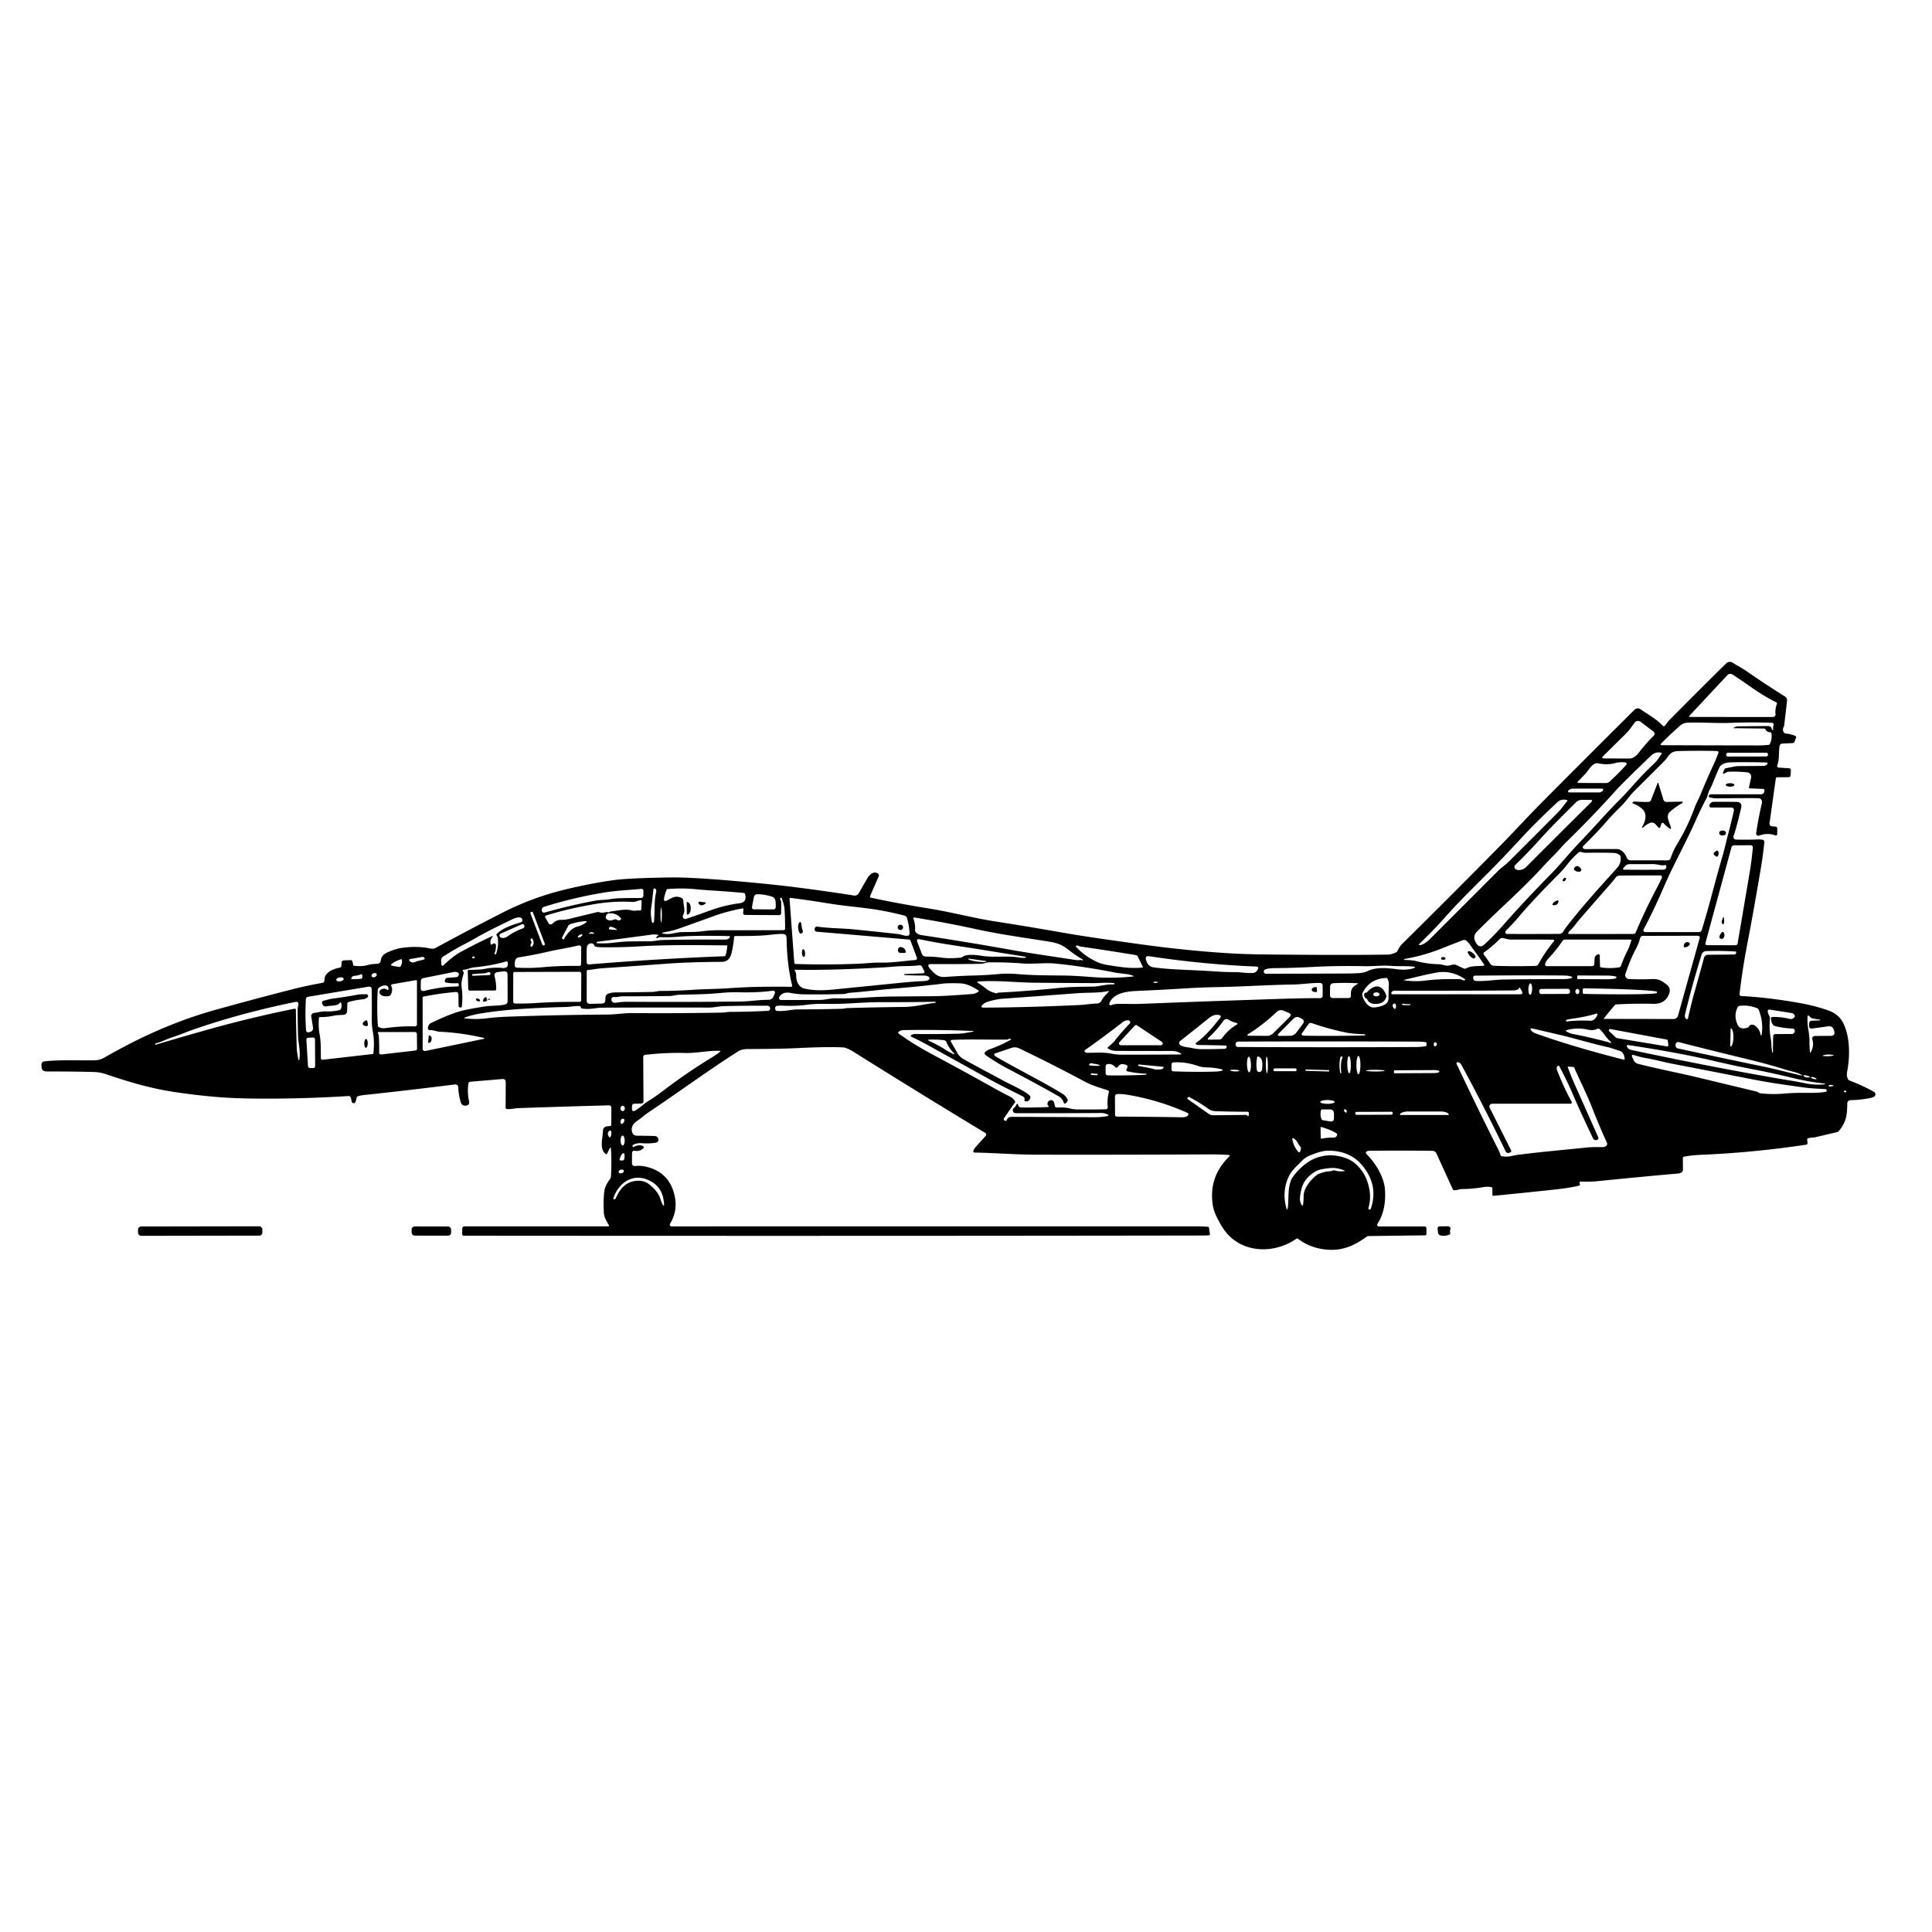 <?xml version="1.0" encoding="UTF-8" standalone="no"?>
<!DOCTYPE svg PUBLIC "-//W3C//DTD SVG 1.1//EN" "http://www.w3.org/Graphics/SVG/1.1/DTD/svg11.dtd">
<svg xmlns="http://www.w3.org/2000/svg" version="1.1" viewBox="0.00 0.00 1024.00 1024.00">
<path  d="
  M 322.94 609.03
  L 321.80 611.40
  A 0.55 0.54 -58.0 0 1 320.97 611.60
  C 317.50 608.87 319.56 602.86 319.58 599.25
  A 2.28 2.28 0.0 0 1 321.60 597.00
  L 323.26 596.82
  Q 323.99 596.73 324.00 595.99
  L 324.03 587.06
  A 1.21 1.21 0.0 0 0 322.79 585.85
  Q 300.62 586.44 274.98 587.32
  C 272.86 587.39 270.90 587.97 268.76 587.83
  A 0.82 0.82 0.0 0 1 267.99 587.01
  L 268.05 573.66
  Q 268.06 571.76 266.16 571.92
  L 249.25 573.34
  A 1.12 1.11 -88.3 0 0 248.25 574.29
  Q 247.58 578.93 248.66 584.02
  A 1.62 1.62 0.0 0 1 247.23 585.97
  L 246.85 586.01
  Q 244.77 586.20 244.20 584.19
  Q 243.00 579.94 242.93 576.66
  Q 242.88 574.56 240.80 574.82
  Q 215.34 578.01 193.02 580.38
  Q 191.24 580.57 189.64 581.04
  A 0.87 0.86 86.8 0 0 189.03 581.73
  Q 188.84 582.78 188.50 583.83
  Q 188.17 584.86 187.16 584.67
  Q 186.56 584.56 186.43 583.96
  L 186.01 581.99
  A 1.36 1.35 -7.6 0 0 184.60 580.92
  Q 167.00 582.06 148.25 582.26
  Q 147.49 582.27 146.75 582.28
  Q 128.75 582.41 118.25 581.67
  Q 104.98 580.74 91.22 578.59
  C 79.35 576.73 68.00 573.37 56.64 569.49
  Q 53.05 568.25 49.68 568.17
  Q 36.92 567.87 24.72 567.91
  Q 22.13 567.92 22.01 565.33
  L 21.98 564.63
  Q 21.88 562.69 23.82 562.49
  C 32.50 561.63 41.33 562.11 50.09 561.99
  Q 52.85 561.95 55.24 560.58
  Q 60.33 557.68 65.43 554.97
  Q 89.70 542.08 114.16 535.25
  Q 134.85 529.48 155.09 524.31
  Q 162.20 522.50 171.09 520.88
  Q 171.61 520.78 171.79 520.29
  C 172.12 519.42 171.93 518.41 172.33 517.51
  C 173.63 514.61 177.36 513.42 180.29 512.80
  Q 180.88 512.67 180.91 512.07
  L 181.01 510.25
  A 1.30 1.28 -89.5 0 1 182.25 509.02
  L 185.83 508.88
  Q 186.45 508.85 186.69 509.42
  Q 187.07 510.26 187.12 511.19
  Q 187.15 511.83 187.79 511.90
  Q 191.74 512.32 194.30 511.63
  Q 197.01 510.89 199.96 510.85
  A 1.86 1.85 3.2 0 0 201.78 509.23
  C 202.04 507.21 203.11 505.84 204.95 504.98
  Q 209.44 502.89 213.02 502.39
  Q 220.07 501.41 226.15 502.37
  C 227.88 502.64 229.32 503.29 231.01 502.36
  Q 249.11 492.50 266.55 483.63
  C 277.68 477.98 288.91 473.96 300.55 471.22
  Q 314.51 467.93 325.48 466.47
  Q 333.47 465.40 355.04 465.07
  Q 364.98 464.92 384.73 466.55
  Q 406.90 468.38 422.48 470.36
  Q 438.13 472.35 452.58 474.64
  Q 454.30 474.91 455.17 473.40
  L 460.10 464.83
  A 0.57 0.01 -49.0 0 1 460.39 464.48
  Q 462.66 461.82 464.78 462.69
  Q 466.27 463.30 465.62 464.77
  L 461.17 474.89
  A 0.67 0.67 0.0 0 0 461.64 475.81
  Q 476.83 479.04 492.04 481.47
  C 504.02 483.38 515.80 486.58 527.86 488.44
  Q 544.34 490.99 562.86 494.25
  C 576.16 496.59 589.90 498.44 603.57 500.36
  Q 627.73 503.74 650.51 505.20
  Q 659.33 505.76 670.50 505.88
  Q 711.29 506.31 735.75 505.96
  Q 737.46 505.94 740.04 504.72
  Q 740.49 504.50 740.68 504.05
  Q 741.65 501.79 743.35 500.11
  Q 769.36 474.47 795.32 448.08
  C 802.72 440.55 809.95 432.60 817.71 424.80
  Q 842.70 399.65 866.17 376.34
  Q 867.80 374.73 869.68 376.03
  C 873.65 378.77 878.11 381.24 881.32 384.68
  A 0.75 0.75 0.0 0 0 882.47 384.62
  C 883.24 383.63 883.84 382.66 884.72 381.76
  Q 899.69 366.61 914.93 351.59
  A 2.76 2.75 39.2 0 1 918.35 351.24
  C 920.78 352.80 923.44 354.16 925.81 355.81
  Q 935.29 362.40 946.04 369.14
  A 2.44 2.42 19.6 0 1 947.16 371.48
  L 945.69 384.27
  Q 945.63 384.78 945.40 385.24
  Q 944.59 386.81 945.45 388.14
  A 1.47 1.45 75.1 0 0 946.57 388.80
  Q 949.10 389.01 951.47 390.01
  Q 952.22 390.33 951.92 391.08
  L 951.12 393.15
  Q 950.85 393.82 950.13 393.86
  L 944.71 394.11
  A 1.59 1.59 0.0 0 0 943.21 395.45
  C 942.62 399.08 943.26 402.06 941.99 405.69
  A 0.87 0.86 -78.4 0 0 942.74 406.84
  L 948.25 407.21
  Q 949.23 407.27 949.18 408.25
  L 949.07 410.81
  Q 949.02 411.90 947.94 411.91
  L 941.91 411.99
  A 0.71 0.70 3.3 0 0 941.22 412.60
  L 937.91 436.12
  Q 937.67 437.82 939.38 437.98
  L 941.00 438.13
  Q 942.02 438.23 942.00 439.25
  L 941.96 442.09
  A 0.74 0.73 -79.3 0 1 940.97 442.77
  Q 936.82 441.23 932.37 442.90
  A 1.17 1.17 0.0 0 1 930.80 441.63
  Q 931.94 433.80 933.77 426.02
  Q 934.47 423.04 931.40 423.03
  Q 921.00 422.99 910.50 423.14
  Q 908.27 423.17 906.12 422.65
  Q 905.58 422.51 905.70 421.97
  Q 905.92 421.01 906.95 421.00
  Q 919.44 420.98 933.46 420.99
  A 1.70 1.69 -84.4 0 0 935.12 419.62
  L 935.19 419.28
  Q 935.40 418.18 934.28 418.13
  L 927.60 417.86
  Q 926.86 417.83 927.02 417.12
  L 928.13 412.18
  A 2.32 2.31 9.8 0 0 926.15 409.38
  Q 921.69 408.85 916.20 409.03
  Q 915.63 409.05 915.13 409.32
  L 913.80 410.05
  A 0.42 0.41 88.1 0 1 913.23 409.51
  L 914.00 407.76
  Q 914.23 407.25 914.78 407.16
  C 917.15 406.80 919.35 406.04 921.78 406.04
  Q 928.20 406.01 934.69 405.95
  A 2.49 2.47 -65.8 0 0 936.35 405.31
  L 936.71 405.00
  A 0.49 0.49 0.0 0 0 936.40 404.15
  Q 925.49 403.81 916.86 404.09
  Q 914.69 404.16 912.92 405.11
  Q 911.74 405.74 911.14 407.12
  Q 909.21 411.53 907.57 415.66
  C 906.86 417.44 905.62 419.18 905.22 421.01
  Q 904.95 422.24 904.37 423.33
  Q 901.35 428.98 898.75 434.89
  C 893.49 446.83 886.99 458.16 881.83 470.18
  Q 876.79 481.95 871.12 492.64
  A 0.95 0.95 0.0 0 0 871.96 494.04
  L 900.46 494.02
  Q 901.61 494.02 901.96 492.92
  C 905.98 480.09 909.17 466.56 913.01 453.60
  C 914.11 449.88 914.90 446.10 915.85 442.51
  A 20.96 1.16 -74.8 0 0 916.59 439.68
  Q 917.73 435.30 919.02 429.61
  A 1.31 1.30 6.6 0 0 917.75 428.02
  L 907.08 427.99
  Q 905.73 427.99 906.06 426.68
  Q 906.27 425.88 907.10 425.32
  A 1.86 1.81 -61.5 0 1 908.13 425.00
  Q 914.47 424.92 920.36 425.03
  Q 923.58 425.09 922.84 428.20
  C 921.66 433.12 920.56 437.99 918.81 443.17
  A 1.38 1.37 10.2 0 0 920.07 444.98
  Q 925.70 445.17 931.75 444.91
  Q 933.13 444.85 934.26 445.12
  A 1.16 1.15 -80.2 0 1 935.13 446.36
  Q 934.50 453.04 933.23 460.50
  C 930.97 473.79 928.80 486.36 926.10 500.31
  Q 923.52 513.73 921.99 526.88
  A 0.92 0.92 0.0 0 0 922.85 527.90
  Q 938.08 528.75 954.09 531.66
  Q 962.14 533.13 968.83 535.48
  Q 974.56 537.49 976.87 542.08
  C 980.70 549.68 980.56 560.02 978.99 568.26
  Q 978.60 570.30 979.52 572.04
  Q 979.76 572.49 980.23 572.67
  Q 987.27 575.35 993.26 578.71
  A 1.49 1.48 45.1 0 1 993.26 581.30
  Q 992.49 581.74 991.57 581.92
  Q 985.82 583.04 981.10 583.09
  Q 979.09 583.12 979.08 585.12
  C 979.04 590.80 978.61 594.65 974.68 599.40
  Q 974.25 599.93 973.59 600.08
  Q 968.47 601.27 962.27 602.72
  C 960.93 603.04 959.57 602.89 958.37 603.29
  Q 957.78 603.48 957.85 604.10
  L 958.03 605.82
  A 0.81 0.80 82.9 0 1 957.35 606.70
  Q 929.14 610.94 901.45 612.08
  Q 896.52 612.28 892.49 613.09
  A 0.65 0.65 0.0 0 0 891.96 613.73
  Q 891.96 616.51 892.00 619.56
  Q 892.04 621.76 889.58 621.97
  Q 869.35 623.75 846.42 626.07
  C 843.62 626.36 840.66 626.33 837.82 626.27
  Q 837.19 626.26 837.20 626.89
  Q 837.21 627.26 837.36 627.61
  A 0.58 0.57 71.7 0 1 836.97 628.39
  C 831.64 629.72 825.75 630.30 820.49 630.86
  Q 805.44 632.47 791.62 633.81
  A 0.58 0.57 -2.7 0 1 790.99 633.24
  L 791.00 629.98
  Q 791.00 629.29 790.33 629.18
  Q 788.24 628.84 786.03 629.22
  Q 780.47 630.19 774.92 630.22
  C 773.48 630.23 772.26 630.91 770.86 630.85
  Q 770.22 630.83 769.95 630.24
  L 761.31 611.30
  A 2.28 2.28 0.0 0 0 759.27 609.97
  Q 742.14 609.74 725.70 609.94
  Q 724.90 609.95 724.26 610.39
  A 0.77 0.77 0.0 0 0 724.17 611.57
  C 728.94 616.24 733.60 623.77 734.06 630.53
  Q 734.79 641.44 730.07 648.69
  A 0.88 0.88 0.0 0 0 730.81 650.06
  L 755.16 650.06
  A 0.86 0.86 0.0 0 1 756.02 650.91
  L 756.06 653.95
  A 0.79 0.78 89.3 0 1 755.29 654.75
  L 725.24 655.14
  A 1.47 1.42 -63.0 0 0 724.42 655.42
  C 717.31 660.63 710.61 663.41 701.45 662.13
  Q 693.94 661.08 687.97 656.59
  Q 687.54 656.26 687.10 656.57
  C 677.91 662.94 665.18 664.34 655.51 658.21
  C 650.19 654.84 647.41 650.19 644.74 644.71
  Q 643.19 641.52 642.75 638.45
  Q 640.61 623.54 651.59 612.93
  A 0.45 0.45 0.0 0 0 651.31 612.15
  Q 646.18 611.82 641.00 611.85
  Q 595.02 612.09 549.01 612.00
  C 537.97 611.97 527.29 611.06 516.54 610.87
  A 0.69 0.69 0.0 0 1 515.90 609.95
  Q 516.21 609.01 516.88 608.24
  Q 519.61 605.09 522.43 602.08
  A 1.05 1.05 0.0 0 0 522.20 600.47
  Q 486.66 579.01 451.92 557.18
  C 450.78 556.47 448.32 555.23 446.96 555.16
  Q 438.50 554.72 422.55 555.52
  Q 413.98 555.95 396.00 556.02
  C 394.56 556.03 392.72 556.31 391.27 557.22
  C 375.18 567.45 359.80 578.83 343.94 589.42
  C 341.72 590.91 339.74 592.72 337.54 594.22
  C 335.48 595.62 334.25 597.65 335.08 600.16
  Q 335.66 601.92 337.56 601.94
  Q 341.92 601.99 346.80 602.08
  Q 348.50 602.12 348.92 603.65
  A 1.58 1.58 0.0 0 1 347.66 605.64
  Q 344.04 606.24 340.08 605.92
  Q 337.64 605.73 335.55 606.80
  A 0.59 0.58 68.1 0 0 335.26 607.50
  L 335.36 607.78
  Q 335.46 608.10 335.76 607.95
  C 337.39 607.12 339.27 606.59 340.94 607.54
  A 0.62 0.62 0.0 0 1 341.08 608.51
  Q 339.25 610.42 336.59 609.94
  Q 335.01 609.66 335.00 611.27
  L 334.95 616.34
  Q 334.93 618.15 336.73 617.99
  Q 339.79 617.72 342.62 618.41
  Q 355.38 621.54 357.77 634.81
  Q 359.08 642.13 355.15 648.56
  A 0.97 0.96 -74.2 0 0 355.97 650.03
  Q 495.65 649.97 635.37 650.02
  Q 637.85 650.02 640.29 650.23
  Q 640.71 650.26 640.77 650.67
  L 641.27 653.93
  Q 641.38 654.70 640.61 654.75
  Q 638.85 654.85 637.22 654.85
  Q 461.36 655.14 245.94 654.95
  Q 244.97 654.95 244.98 653.98
  L 245.00 651.12
  A 1.13 1.13 0.0 0 1 246.13 650.00
  L 322.37 650.02
  A 0.42 0.42 0.0 0 0 322.74 649.39
  C 321.52 647.30 320.18 645.25 320.05 642.74
  Q 319.71 636.12 320.30 631.46
  Q 320.70 628.30 323.35 624.92
  A 2.18 2.13 -25.0 0 0 323.80 623.73
  Q 324.25 616.55 323.84 609.21
  Q 323.74 607.37 322.94 609.03
  Z
  M 941.51 372.27
  Q 935.14 369.14 928.04 364.14
  Q 922.71 360.38 918.17 357.45
  A 2.02 2.01 -52.0 0 0 915.61 357.77
  L 895.40 379.40
  A 0.36 0.36 0.0 0 0 895.66 380.00
  L 939.78 380.03
  A 1.31 1.31 0.0 0 0 941.08 378.56
  Q 940.75 375.98 941.81 373.00
  A 0.59 0.59 0.0 0 0 941.51 372.27
  Z
  M 876.13 387.55
  L 869.53 382.56
  A 2.23 2.23 0.0 0 0 866.39 383.03
  C 864.91 385.05 863.50 387.12 861.71 388.89
  Q 855.46 395.07 849.41 401.05
  A 0.54 0.54 0.0 0 0 849.79 401.97
  Q 856.42 402.00 863.56 402.05
  C 865.64 402.06 867.50 400.41 868.69 398.84
  Q 872.32 394.07 876.30 390.18
  Q 877.74 388.77 876.13 387.55
  Z
  M 918.98 385.67
  Q 920.18 384.99 921.47 384.98
  Q 929.25 384.89 937.04 384.82
  Q 938.86 384.81 939.17 386.68
  Q 939.21 386.92 939.46 386.90
  L 939.71 386.87
  Q 939.93 386.85 939.88 386.63
  Q 939.58 385.49 940.02 384.41
  A 0.95 0.95 0.0 0 0 939.17 383.10
  Q 928.21 382.69 917.63 383.13
  C 910.22 383.43 902.23 382.79 894.53 383.03
  C 892.85 383.08 891.33 383.80 890.13 384.89
  Q 885.03 389.48 880.57 393.92
  Q 879.52 394.97 881.00 394.97
  Q 905.16 395.06 931.85 395.09
  Q 934.51 395.09 937.36 394.80
  Q 937.86 394.74 938.07 394.29
  Q 939.36 391.52 938.90 388.73
  Q 938.79 388.09 938.13 388.09
  Q 936.51 388.08 935.84 386.71
  Q 935.56 386.15 934.94 386.15
  L 919.05 385.96
  Q 918.48 385.95 918.98 385.67
  Z
  M 856.93 450.01
  C 859.43 450.01 861.40 452.44 862.20 454.55
  A 2.21 2.20 -10.1 0 0 864.27 455.99
  L 883.71 456.01
  Q 885.12 456.01 885.56 454.67
  C 886.36 452.25 887.48 449.74 888.80 447.57
  Q 894.45 438.29 898.17 428.12
  C 899.12 425.51 900.53 423.14 901.57 420.56
  Q 904.58 413.10 908.23 405.25
  Q 909.56 402.38 910.72 399.27
  Q 911.16 398.08 909.90 398.05
  Q 900.22 397.79 889.61 398.08
  C 884.78 398.20 884.74 400.76 881.97 403.54
  Q 873.75 411.78 866.16 419.32
  C 863.54 421.91 861.65 425.02 858.98 427.57
  Q 855.00 431.37 851.60 435.30
  C 847.64 439.89 843.50 444.09 839.31 448.27
  Q 838.52 449.06 839.11 449.61
  A 1.65 1.63 -23.2 0 0 840.23 450.05
  Q 848.44 449.99 856.93 450.01
  Z
  M 880.62 399.65
  Q 881.01 399.09 880.34 398.95
  C 878.16 398.46 876.56 399.10 874.89 400.69
  Q 860.03 414.97 856.57 418.82
  Q 843.89 432.92 830.39 446.06
  Q 828.86 447.55 826.95 449.73
  C 824.15 452.90 820.69 456.17 818.27 458.83
  C 806.92 471.34 795.56 480.91 782.88 493.71
  Q 780.31 496.31 782.18 499.46
  L 782.44 499.90
  Q 784.23 502.91 786.80 500.54
  Q 791.99 495.76 797.38 489.61
  Q 807.85 477.68 821.57 463.73
  C 825.16 460.09 828.57 456.05 832.02 452.18
  Q 835.90 447.85 839.88 443.68
  C 845.96 437.31 851.17 431.20 857.92 424.42
  Q 861.84 420.48 865.79 415.98
  Q 871.05 410.01 876.95 404.50
  C 878.41 403.13 879.48 401.29 880.62 399.65
  Z
  M 937.11 399.931
  A 0.98 0.98 0.0 0 0 936.128 398.952
  L 915.888 398.988
  A 0.98 0.98 0.0 0 0 914.91 399.969
  L 914.91 400.009
  A 0.98 0.98 0.0 0 0 915.892 400.988
  L 936.132 400.952
  A 0.98 0.98 0.0 0 0 937.11 399.971
  L 937.11 399.931
  Z
  M 855.92 404.47
  Q 851.94 405.62 846.77 404.53
  Q 846.25 404.43 845.76 404.61
  C 843.11 405.61 842.28 407.90 840.52 409.84
  Q 838.56 412.00 836.55 413.96
  Q 835.52 414.97 836.96 414.98
  L 851.19 415.03
  A 2.73 2.73 0.0 0 0 853.04 414.33
  Q 857.54 410.28 861.99 405.32
  A 0.72 0.72 0.0 0 0 861.54 404.12
  Q 858.47 403.73 855.92 404.47
  Z
  M 847.99 420.00
  A 0.65 0.65 0.0 0 0 848.35 419.89
  L 849.44 419.17
  A 0.65 0.65 0.0 0 0 849.08 417.98
  L 833.05 418.00
  A 0.65 0.65 0.0 0 0 832.73 418.08
  L 831.45 418.78
  A 0.65 0.65 0.0 0 0 831.76 420.00
  L 847.99 420.00
  Z
  M 752.96 500.87
  C 754.78 500.58 757.12 498.49 758.43 497.18
  Q 776.30 479.32 793.80 461.80
  C 795.61 459.99 798.02 458.34 799.86 456.51
  Q 812.87 443.55 825.67 430.67
  C 827.56 428.77 828.91 426.65 830.62 424.67
  Q 831.05 424.17 830.41 424.02
  Q 827.46 423.34 825.57 425.09
  Q 814.49 435.35 806.20 444.33
  Q 798.50 452.66 792.45 458.86
  C 783.63 467.88 774.55 476.42 766.16 485.92
  Q 760.29 492.56 752.54 500.02
  Q 751.39 501.13 752.96 500.87
  Z
  M 804.61 461.15
  Q 807.15 461.28 809.00 459.42
  Q 825.73 442.64 843.28 425.25
  Q 844.61 423.93 842.74 423.93
  L 838.48 423.94
  Q 836.63 423.94 835.31 425.25
  C 828.63 431.91 822.08 438.32 815.73 445.39
  Q 809.93 451.85 803.08 458.48
  A 1.39 1.39 0.0 0 0 803.05 460.45
  Q 803.68 461.10 804.61 461.15
  Z
  M 917.71 449.10
  L 903.89 499.91
  A 0.84 0.83 7.4 0 0 904.70 500.96
  L 919.73 501.00
  Q 920.81 501.01 920.99 499.94
  Q 924.05 481.97 927.48 461.70
  Q 928.36 456.50 929.05 449.22
  A 1.12 1.12 0.0 0 0 927.93 448.00
  L 919.12 448.02
  A 1.46 1.46 0.0 0 0 917.71 449.10
  Z
  M 829.65 492.03
  C 838.18 480.87 847.62 470.50 856.98 460.17
  Q 859.42 457.48 858.91 453.99
  Q 858.84 453.49 858.43 453.19
  Q 857.08 452.18 855.63 452.10
  Q 851.51 451.86 840.37 452.00
  C 839.35 452.01 838.46 451.59 837.50 451.52
  Q 837.05 451.49 836.71 451.79
  Q 833.30 454.80 830.81 458.02
  Q 828.49 461.02 825.74 463.77
  Q 813.03 476.44 804.84 486.09
  Q 801.47 490.07 798.41 493.01
  Q 797.97 493.44 797.90 493.95
  Q 797.77 495.02 798.85 495.02
  Q 812.82 495.06 826.34 494.99
  C 828.45 494.98 828.75 493.21 829.65 492.03
  Z
  M 861.08 460.95
  Q 871.74 461.07 881.36 460.95
  Q 883.43 460.92 883.14 458.96
  Q 883.05 458.41 882.51 458.52
  C 880.43 458.97 878.28 457.96 876.04 457.98
  Q 869.62 458.04 863.77 458.02
  Q 862.30 458.01 861.32 459.10
  L 860.61 459.87
  Q 859.65 460.93 861.08 460.95
  Z
  M 877.57 471.79
  Q 879.22 468.65 880.79 465.34
  A 0.94 0.94 0.0 0 0 879.94 464.00
  Q 868.61 463.97 858.75 464.07
  Q 857.10 464.09 856.45 464.96
  Q 854.90 467.03 853.39 468.74
  Q 845.25 477.95 836.90 487.63
  C 835.21 489.58 833.94 491.70 831.95 493.41
  Q 831.36 493.92 831.22 494.68
  A 0.31 0.31 0.0 0 0 831.52 495.05
  L 865.71 495.02
  A 1.39 1.38 -78.3 0 0 866.98 494.18
  Q 871.70 482.95 877.57 471.79
  Z
  M 345.21 480.71
  Q 344.57 484.59 345.61 488.91
  A 0.35 0.35 0.0 0 0 346.14 489.12
  Q 346.59 488.84 346.65 488.26
  C 347.18 483.15 346.55 477.98 347.78 472.80
  A 2.07 2.04 -50.0 0 0 347.68 471.52
  Q 347.47 471.02 347.01 470.88
  A 0.49 0.49 0.0 0 0 346.38 471.28
  C 345.94 474.36 345.74 477.55 345.21 480.71
  Z
  M 361.06 475.82
  A 1.83 1.81 -79.6 0 1 362.19 477.48
  C 362.23 480.34 363.47 482.31 362.03 485.15
  A 1.33 1.32 4.4 0 0 363.63 487.01
  Q 369.70 485.02 375.98 482.70
  Q 383.97 479.76 391.88 478.76
  Q 396.14 478.22 394.88 473.85
  Q 394.73 473.31 394.17 473.26
  Q 385.75 472.51 377.14 471.97
  Q 372.79 471.70 368.35 471.26
  Q 361.69 470.61 353.92 471.20
  Q 353.43 471.24 353.25 471.70
  Q 352.49 473.64 352.03 475.69
  Q 351.42 478.41 353.87 477.10
  C 356.45 475.72 357.99 474.56 361.06 475.82
  Z
  M 288.73 483.67
  Q 302.31 479.82 315.64 477.34
  C 318.12 476.88 320.65 477.05 323.10 476.62
  Q 325.74 476.15 328.53 476.08
  Q 334.35 475.92 339.56 475.96
  Q 341.03 475.97 341.02 474.51
  L 341.01 472.31
  Q 341.00 471.00 339.69 471.13
  C 333.16 471.78 326.94 471.97 320.14 473.08
  Q 304.08 475.71 288.25 480.67
  A 1.51 1.50 -87.3 0 0 287.33 481.51
  Q 286.85 482.64 287.47 483.31
  Q 287.99 483.88 288.73 483.67
  Z
  M 409.27 475.27
  Q 405.35 473.99 401.54 473.96
  Q 399.85 473.94 399.53 475.61
  L 398.60 480.52
  Q 398.33 481.95 399.79 481.96
  L 409.97 482.00
  A 1.18 1.18 0.0 0 0 411.16 480.78
  C 411.10 478.93 411.50 476.00 409.27 475.27
  Z
  M 393.89 483.69
  L 394.05 482.02
  Q 394.11 481.35 393.46 481.48
  Q 385.11 483.07 378.44 485.50
  Q 368.59 489.09 359.71 492.21
  Q 356.63 493.29 352.90 493.96
  Q 348.83 494.68 352.95 495.03
  C 355.90 495.29 358.40 494.12 361.05 494.05
  C 364.79 493.95 368.45 494.11 372.30 493.60
  Q 376.66 493.02 381.01 493.03
  Q 397.43 493.08 415.44 493.00
  A 0.67 0.67 0.0 0 0 416.11 492.34
  Q 416.15 486.94 415.81 481.71
  C 415.69 479.82 414.94 478.07 414.45 476.24
  Q 414.37 475.96 414.10 475.90
  Q 413.47 475.76 413.55 476.40
  Q 413.61 476.86 413.82 477.28
  Q 414.06 477.75 414.06 478.29
  L 414.02 484.02
  A 1.03 1.03 0.0 0 1 412.98 485.04
  L 395.02 484.94
  Q 393.78 484.93 393.89 483.69
  Z
  M 431.94 493.27
  Q 431.58 492.54 431.91 491.81
  A 1.22 1.20 16.1 0 1 433.20 491.11
  C 439.38 492.07 445.89 491.94 452.27 492.57
  Q 463.90 493.72 475.99 495.07
  C 477.80 495.27 479.27 496.14 481.07 495.98
  A 1.14 1.14 0.0 0 0 482.10 494.78
  Q 481.86 490.43 480.74 486.62
  A 1.97 1.97 0.0 0 0 479.32 485.26
  Q 469.13 482.68 460.89 481.62
  Q 454.94 480.85 449.53 480.25
  Q 443.98 479.63 438.02 478.66
  Q 428.41 477.09 419.12 475.92
  Q 418.44 475.83 418.49 476.52
  L 420.99 510.32
  A 0.65 0.65 0.0 0 0 421.62 510.93
  Q 439.22 511.48 455.53 510.77
  C 459.25 510.60 463.06 510.11 466.76 510.20
  C 472.99 510.34 479.04 509.32 485.18 508.83
  A 0.92 0.91 77.8 0 0 485.97 507.60
  L 482.59 498.58
  Q 482.38 498.03 481.79 497.98
  L 432.71 493.80
  Q 432.17 493.76 431.94 493.27
  Z
  M 321.98 483.47
  Q 322.52 483.72 323.01 483.40
  Q 323.46 483.11 323.99 483.05
  C 327.62 482.65 331.41 481.59 335.06 482.58
  C 336.55 482.98 337.63 482.41 339.00 482.59
  Q 339.89 482.71 339.93 481.81
  L 340.09 477.84
  Q 340.13 476.87 339.20 477.14
  C 337.87 477.53 336.57 478.11 335.16 478.04
  Q 325.21 477.49 315.29 479.17
  Q 301.52 481.49 289.63 485.16
  Q 288.57 485.49 289.11 486.47
  L 290.71 489.30
  A 1.32 1.31 -37.2 0 0 292.79 489.58
  Q 294.90 487.47 297.47 487.53
  Q 299.51 487.57 301.52 487.08
  Q 309.01 485.24 316.52 483.44
  Q 317.05 483.31 317.57 483.48
  Q 319.37 484.07 321.03 483.44
  Q 321.51 483.26 321.98 483.47
  Z
  M 350.44 488.88
  A 3.87 0.36 90.0 0 0 350.8 485.01
  A 3.87 0.36 90.0 0 0 350.44 481.14
  A 3.87 0.36 90.0 0 0 350.08 485.01
  A 3.87 0.36 90.0 0 0 350.44 488.88
  Z
  M 282.482 483.686
  A 0.67 0.67 0.0 0 0 281.618 483.298
  L 281.562 483.319
  A 0.67 0.67 0.0 0 0 281.174 484.183
  L 287.438 500.674
  A 0.67 0.67 0.0 0 0 288.302 501.062
  L 288.358 501.041
  A 0.67 0.67 0.0 0 0 288.746 500.177
  L 282.482 483.686
  Z
  M 327.10 487.56
  Q 328.01 488.12 328.89 487.50
  A 0.63 0.62 -37.9 0 0 329.01 486.58
  Q 326.75 483.95 323.19 484.07
  Q 321.25 484.13 321.06 486.19
  Q 321.00 486.85 321.83 487.40
  Q 322.48 487.84 323.27 487.85
  Q 324.29 487.86 325.28 487.43
  A 1.98 1.96 -40.6 0 1 327.10 487.56
  Z
  M 260.80 496.91
  Q 259.64 498.34 260.03 500.25
  Q 260.16 500.86 260.71 500.55
  L 261.40 500.14
  A 0.96 0.96 0.0 0 1 262.84 500.91
  Q 262.99 503.24 262.07 505.43
  Q 262.01 505.58 262.16 505.65
  L 262.48 505.78
  Q 262.82 505.92 262.94 505.57
  Q 264.33 501.62 263.86 497.33
  Q 263.78 496.55 263.25 495.89
  Q 262.91 495.48 263.27 495.08
  C 266.05 492.06 271.94 490.02 275.83 488.92
  Q 277.31 488.51 276.70 487.09
  Q 276.18 485.87 273.81 486.40
  Q 272.85 486.62 271.96 487.04
  C 265.16 490.33 258.27 493.61 251.75 497.40
  Q 248.85 499.08 245.77 500.64
  C 242.06 502.51 238.55 504.69 235.02 506.91
  Q 233.69 507.74 233.81 509.31
  L 233.93 510.92
  Q 234.05 512.56 235.25 511.44
  Q 240.44 506.58 244.02 504.64
  Q 252.05 500.29 260.38 496.36
  Q 261.80 495.70 260.80 496.91
  Z
  M 573.19 508.92
  Q 573.43 509.06 573.67 508.98
  Q 574.29 508.80 573.73 508.47
  Q 569.58 506.01 565.66 502.92
  C 562.82 500.69 559.97 499.74 556.50 499.17
  C 543.77 497.09 530.81 495.40 518.18 492.65
  Q 501.60 489.02 484.78 486.31
  Q 483.88 486.16 484.19 487.03
  Q 485.23 489.92 485.00 492.99
  Q 484.96 493.60 485.37 494.06
  Q 486.54 495.36 488.38 495.63
  Q 511.61 499.11 534.39 503.19
  C 546.30 505.32 558.22 506.98 570.00 508.81
  Q 571.33 509.02 572.46 508.80
  Q 572.85 508.73 573.19 508.92
  Z
  M 302.51 489.74
  A 2.51 2.50 -84.8 0 0 301.05 490.96
  L 297.96 496.79
  A 0.69 0.69 0.0 0 0 298.20 497.69
  L 298.51 497.88
  A 0.28 0.28 0.0 0 0 298.91 497.78
  Q 302.05 492.13 306.05 491.12
  Q 308.34 490.55 310.08 489.31
  Q 311.89 488.02 309.69 488.25
  Q 305.99 488.64 302.51 489.74
  Z
  M 276.65 489.86
  L 265.40 494.83
  A 1.13 1.13 0.0 0 0 265.46 496.92
  Q 267.26 497.60 269.11 496.25
  Q 272.77 493.59 277.11 492.08
  Q 278.10 491.73 277.94 490.69
  Q 277.88 490.29 277.48 489.97
  A 0.80 0.80 0.0 0 0 276.65 489.86
  Z
  M 326.72 492.90
  Q 327.36 492.95 326.85 492.57
  Q 325.37 491.46 323.73 491.21
  A 0.75 0.75 0.0 0 0 322.92 491.68
  L 322.80 491.99
  A 0.50 0.50 0.0 0 0 323.23 492.67
  L 326.72 492.90
  Z
  M 313.78 494.84
  Q 314.19 494.96 314.60 494.94
  A 0.24 0.24 0.0 0 0 314.72 494.49
  Q 313.67 493.82 312.73 494.26
  Q 311.65 494.77 312.83 494.93
  Q 313.02 494.95 313.21 494.88
  Q 313.49 494.76 313.78 494.84
  Z
  M 322.42 526.63
  Q 324.23 526.02 326.12 526.01
  Q 335.68 525.96 345.60 525.75
  C 347.09 525.72 348.82 525.23 350.00 525.22
  Q 358.68 525.20 367.35 524.61
  C 373.76 524.17 379.82 524.22 386.03 523.79
  Q 393.85 523.25 400.05 523.10
  Q 409.38 522.87 419.20 523.04
  A 0.63 0.62 -6.0 0 0 419.83 522.27
  Q 417.05 510.75 416.92 497.28
  Q 416.90 495.01 414.72 495.01
  Q 411.99 495.01 409.36 495.34
  C 402.86 496.16 395.97 496.10 389.78 496.10
  A 0.68 0.68 0.0 0 0 389.10 496.71
  Q 388.74 500.71 387.77 505.02
  Q 386.70 509.78 382.44 509.80
  Q 365.83 509.87 353.20 510.79
  Q 336.30 512.03 319.13 513.21
  C 316.57 513.39 314.12 513.88 311.58 514.12
  A 0.68 0.68 0.0 0 0 310.97 514.80
  L 310.96 530.28
  Q 310.96 532.11 312.79 532.07
  L 319.03 531.91
  Q 320.86 531.86 320.85 530.03
  C 320.84 528.70 320.89 527.14 322.42 526.63
  Z
  M 308.65 495.374
  A 1.36 0.56 -29.8 0 0 307.192 495.564
  A 1.36 0.56 -29.8 0 0 306.29 496.726
  A 1.36 0.56 -29.8 0 0 307.748 496.536
  A 1.36 0.56 -29.8 0 0 308.65 495.374
  Z
  M 347.94 496.72
  Q 348.15 496.26 348.69 495.96
  Q 349.39 495.59 348.61 495.45
  Q 346.97 495.15 345.45 495.36
  Q 330.51 497.38 316.65 499.15
  Q 316.27 499.20 316.21 499.58
  Q 316.16 499.91 316.49 499.93
  Q 320.77 500.17 324.70 499.71
  Q 330.54 499.03 332.83 498.99
  Q 338.52 498.90 344.00 498.93
  C 346.53 498.94 349.10 498.25 351.66 498.20
  Q 367.47 497.90 384.46 498.01
  A 3.00 2.97 26.9 0 0 386.26 497.43
  Q 386.63 497.16 386.81 496.74
  Q 387.06 496.16 386.43 496.15
  Q 368.37 495.74 360.06 496.45
  Q 354.43 496.93 349.96 496.71
  A 1.81 1.77 -53.1 0 0 349.24 496.82
  L 348.36 497.16
  Q 347.62 497.45 347.94 496.72
  Z
  M 883.60 522.06
  C 884.90 523.13 885.31 524.69 884.81 526.27
  Q 882.93 532.22 876.17 532.06
  Q 866.11 531.81 856.42 532.38
  A 0.54 0.53 18.1 0 0 856.03 532.57
  Q 852.91 536.17 849.93 539.98
  A 0.04 0.04 0.0 0 0 849.96 540.04
  Q 869.02 540.07 886.97 540.10
  A 2.53 2.52 -82.0 0 0 889.41 538.25
  L 900.87 497.17
  A 0.95 0.95 0.0 0 0 899.95 495.96
  L 870.78 496.03
  A 1.50 1.49 7.2 0 0 869.33 497.15
  Q 868.58 500.06 867.03 502.98
  C 864.80 507.20 862.99 511.72 861.50 516.20
  A 2.05 2.05 0.0 0 0 863.35 518.90
  Q 869.47 519.19 875.93 518.91
  C 879.15 518.77 881.18 520.06 883.60 522.06
  Z
  M 789.91 510.87
  Q 790.53 511.83 791.74 511.88
  Q 802.24 512.27 813.82 511.95
  A 1.86 1.86 0.0 0 0 815.40 510.98
  Q 818.79 504.76 823.41 499.14
  Q 824.29 498.06 822.90 498.05
  Q 811.11 497.94 801.07 498.01
  C 799.50 498.02 798.21 497.56 796.72 497.22
  Q 795.61 496.96 794.82 497.77
  Q 791.03 501.61 786.62 504.76
  A 0.84 0.84 0.0 0 0 786.44 505.95
  Q 788.22 508.28 789.91 510.87
  Z
  M 281.48 500.14
  Q 281.11 500.69 281.20 501.35
  A 0.49 0.49 0.0 0 0 282.07 501.58
  Q 283.51 499.71 282.22 497.68
  Q 281.73 496.91 281.35 497.74
  Q 281.08 498.33 281.44 498.81
  Q 281.93 499.47 281.48 500.14
  Z
  M 539.77 507.44
  Q 541.94 507.80 543.54 507.65
  Q 543.65 507.65 543.73 507.57
  Q 543.86 507.45 543.69 507.27
  Q 543.52 507.09 543.28 507.05
  Q 542.02 506.85 540.72 506.64
  Q 530.06 504.93 519.12 503.17
  Q 511.94 502.02 503.33 500.71
  Q 495.51 499.51 487.51 497.84
  Q 485.49 497.42 486.23 499.35
  L 488.60 505.50
  Q 489.17 507.01 490.79 507.00
  Q 494.81 506.98 499.17 507.58
  Q 503.33 508.15 509.14 507.57
  Q 509.76 507.51 510.26 507.12
  C 512.38 505.48 517.82 506.20 520.28 506.59
  C 526.75 507.63 533.85 506.48 539.77 507.44
  Z
  M 847.00 505.84
  Q 847.87 505.59 847.89 506.49
  L 848.03 512.02
  Q 848.04 512.67 848.69 512.76
  Q 853.55 513.47 858.17 512.71
  A 1.26 1.25 5.2 0 0 859.15 511.90
  Q 860.77 507.31 863.00 503.06
  C 863.75 501.61 864.00 500.08 864.63 498.58
  A 0.43 0.43 0.0 0 0 864.23 497.99
  L 829.51 497.99
  A 1.64 1.64 0.0 0 0 828.16 498.70
  Q 824.84 503.62 820.38 508.39
  Q 819.42 509.42 819.03 510.72
  Q 818.62 512.09 820.06 512.09
  L 843.93 512.07
  A 1.07 1.06 1.4 0 0 844.99 511.07
  L 845.17 508.06
  Q 845.25 506.77 846.36 506.12
  Q 846.66 505.94 847.00 505.84
  Z
  M 781.42 503.93
  C 780.06 502.14 778.96 500.13 777.30 498.65
  A 1.84 1.83 55.2 0 0 775.44 498.31
  Q 769.90 500.39 764.73 502.48
  Q 754.88 506.46 744.43 508.27
  Q 744.29 508.29 744.21 508.42
  Q 744.14 508.54 744.29 508.71
  Q 744.36 508.79 744.47 508.79
  C 746.62 508.87 748.60 508.88 750.79 509.44
  Q 756.81 510.99 762.63 511.06
  C 764.10 511.07 765.34 511.69 766.80 511.80
  C 768.90 511.97 770.20 510.55 772.42 511.71
  Q 774.16 512.63 776.00 513.35
  Q 776.52 513.55 777.02 513.29
  C 779.95 511.74 783.04 512.18 786.19 511.87
  Q 786.98 511.79 786.54 511.13
  Q 784.06 507.41 781.42 503.93
  Z
  M 315.06 501.20
  Q 314.38 499.59 312.61 500.12
  C 311.21 500.53 310.99 502.03 310.96 503.27
  Q 310.88 506.75 310.98 510.16
  A 1.05 1.04 86.6 0 0 312.11 511.17
  Q 347.39 508.23 384.25 506.80
  Q 384.31 506.80 384.34 506.75
  Q 385.03 505.65 385.49 501.29
  Q 385.51 501.08 385.30 501.08
  C 369.63 500.97 354.23 500.65 338.52 501.61
  Q 328.70 502.21 318.72 502.06
  Q 317.26 502.04 315.81 501.80
  Q 315.27 501.71 315.06 501.20
  Z
  M 306.66 501.09
  C 301.23 502.43 295.88 503.14 290.43 504.42
  Q 282.84 506.20 274.94 507.42
  A 2.31 2.31 0.0 0 0 273.03 509.21
  Q 272.71 510.68 272.94 512.09
  A 0.96 0.96 0.0 0 0 273.84 512.89
  Q 280.90 513.25 287.35 512.67
  C 295.24 511.97 300.49 511.90 307.02 511.96
  A 0.95 0.95 0.0 0 0 307.98 511.02
  L 308.08 502.22
  A 1.15 1.15 0.0 0 0 306.66 501.09
  Z
  M 581.30 509.77
  Q 583.73 510.91 586.37 511.35
  C 592.61 512.39 599.16 513.54 605.53 512.80
  A 0.24 0.24 0.0 0 0 605.72 512.45
  L 602.95 506.81
  Q 602.72 506.34 602.20 506.25
  Q 587.49 503.81 573.08 501.75
  C 572.23 501.63 571.50 501.16 570.70 501.13
  A 0.45 0.45 0.0 0 0 570.35 501.88
  Q 574.76 506.69 581.30 509.77
  Z
  M 903.17 507.64
  A 2.15 2.14 7.1 0 1 905.22 506.05
  L 919.15 505.91
  Q 919.90 505.90 920.13 505.18
  L 920.24 504.80
  A 0.36 0.36 0.0 0 0 919.92 504.33
  Q 912.38 503.84 904.35 504.09
  A 2.70 2.69 7.7 0 0 901.86 505.98
  Q 896.72 522.60 893.07 537.76
  Q 892.76 539.03 893.59 539.96
  A 0.63 0.63 0.0 0 0 894.68 539.68
  Q 896.46 531.62 898.67 523.88
  Q 900.84 516.25 903.17 507.64
  Z
  M 250.45 507.18
  A 0.41 0.41 0.0 0 0 250.55 507.91
  Q 251.01 508.05 251.42 507.77
  A 0.39 0.39 0.0 0 0 251.57 507.31
  Q 251.32 506.60 250.45 507.18
  Z
  M 666.47 514.11
  L 666.66 513.75
  Q 667.41 512.35 665.82 512.29
  Q 638.22 511.21 609.27 506.85
  Q 606.57 506.45 607.50 509.02
  Q 607.61 509.33 607.77 509.79
  A 4.50 4.50 0.0 0 0 611.41 512.72
  C 618.84 513.72 626.38 513.95 633.74 514.29
  Q 639.13 514.54 644.23 514.89
  Q 649.53 515.26 654.63 515.24
  C 657.80 515.23 660.86 515.95 664.08 515.68
  Q 665.70 515.55 666.47 514.11
  Z
  M 220.06 509.85
  C 221.65 509.16 223.19 509.09 224.76 508.52
  A 0.48 0.48 0.0 0 0 224.97 507.76
  L 224.79 507.54
  Q 224.42 507.09 223.85 507.19
  L 217.72 508.26
  Q 216.22 508.52 217.34 509.55
  Q 218.44 510.55 220.06 509.85
  Z
  M 211.44 512.49
  A 1.02 1.00 17.9 0 0 212.49 511.97
  Q 213.26 510.49 213.02 508.78
  Q 212.96 508.31 212.51 508.45
  Q 209.89 509.25 207.90 510.68
  Q 206.51 511.67 208.20 511.95
  L 211.44 512.49
  Z
  M 522.76 509.38
  L 513.25 508.07
  A 0.01 0.01 0.0 0 0 513.24 508.08
  L 513.21 508.27
  A 4.63 0.72 7.8 0 0 517.70 509.61
  L 518.06 509.66
  A 4.63 0.72 7.8 0 0 522.74 509.58
  L 522.77 509.39
  A 0.01 0.01 0.0 0 0 522.76 509.38
  Z
  M 248.18 524.13
  L 247.91 514.72
  A 0.63 0.63 0.0 0 1 248.53 514.07
  Q 250.77 514.03 253.01 513.94
  Q 255.26 513.86 257.46 513.43
  Q 261.62 512.62 266.39 513.04
  Q 269.62 513.33 269.09 510.15
  Q 268.96 509.40 268.23 509.61
  Q 260.75 511.79 251.23 512.74
  C 249.29 512.94 247.74 513.86 245.78 513.98
  Q 244.95 514.04 245.40 514.73
  Q 245.49 514.85 245.57 514.98
  Q 245.92 515.50 245.72 516.09
  Q 245.12 517.92 244.75 519.98
  Q 244.45 521.69 244.68 523.34
  Q 245.39 528.43 244.77 533.57
  A 0.50 0.50 0.0 0 1 244.22 534.01
  L 243.94 533.98
  Q 243.06 533.89 243.05 533.01
  L 242.98 527.26
  Q 242.96 525.65 241.36 525.79
  Q 232.81 526.54 224.46 528.22
  Q 224.01 528.31 224.01 528.77
  L 224.01 555.91
  A 1.16 1.16 0.0 0 0 225.41 557.05
  L 256.01 550.69
  Q 257.51 550.38 256.02 550.03
  Q 244.32 547.34 233.13 546.85
  C 231.28 546.77 229.81 545.85 227.98 546.02
  A 1.09 1.09 0.0 0 1 226.80 544.75
  C 227.00 543.65 227.43 542.70 228.49 542.19
  Q 237.98 537.62 243.76 536.01
  Q 247.98 534.83 256.79 533.47
  C 260.49 532.90 264.06 533.23 267.71 532.40
  A 1.71 1.71 0.0 0 0 269.05 530.73
  L 269.02 516.73
  Q 269.01 514.58 266.88 514.84
  Q 265.55 515.00 263.89 515.21
  Q 261.65 515.48 262.20 517.67
  Q 263.07 521.09 262.99 524.37
  A 0.63 0.63 0.0 0 1 262.37 524.98
  L 249.13 525.05
  Q 248.21 525.05 248.18 524.13
  Z
  M 522.12 510.42
  Q 520.81 510.82 519.39 510.85
  Q 506.00 511.07 493.80 510.97
  Q 490.89 510.95 492.74 513.20
  Q 493.96 514.68 495.34 515.92
  Q 497.68 518.04 500.84 517.81
  Q 508.84 517.22 515.68 517.06
  Q 522.09 516.90 528.77 516.31
  Q 534.14 515.84 539.27 516.28
  C 547.52 516.99 555.68 516.97 564.07 517.06
  Q 569.50 517.12 578.40 517.83
  Q 589.45 518.71 600.25 517.58
  Q 601.36 517.46 600.31 517.07
  C 597.55 516.05 594.07 516.08 591.25 515.53
  Q 573.82 512.09 559.05 510.69
  C 553.54 510.17 547.74 511.10 541.54 510.62
  C 535.58 510.17 530.03 510.01 524.32 510.07
  Q 523.19 510.09 522.12 510.42
  Z
  M 479.30 516.48
  Q 479.30 516.26 479.52 516.25
  L 489.27 515.87
  A 0.78 0.78 0.0 0 0 489.93 514.73
  L 488.72 512.43
  Q 488.23 511.49 487.17 511.63
  C 482.99 512.20 478.61 511.93 474.26 512.29
  Q 470.74 512.59 467.72 512.77
  Q 439.46 514.38 421.80 513.97
  Q 420.78 513.94 421.42 514.74
  C 421.88 515.30 422.00 516.34 421.99 517.04
  C 421.97 520.06 423.22 523.24 426.54 524.00
  C 431.43 525.13 436.72 524.96 441.77 524.46
  Q 460.64 522.59 477.97 520.84
  Q 483.82 520.25 490.01 519.97
  Q 491.04 519.92 492.08 519.44
  A 1.01 1.00 46.7 0 0 492.13 517.64
  Q 491.05 517.06 489.83 517.06
  Q 484.62 517.09 479.33 516.79
  Q 479.30 516.79 479.30 516.76
  L 479.30 516.48
  Z
  M 740.44 513.71
  C 743.27 514.07 746.59 514.08 749.18 513.16
  Q 751.00 512.52 749.08 512.32
  C 745.17 511.91 741.31 512.24 737.39 511.93
  C 732.78 511.56 727.73 512.19 723.78 512.11
  Q 708.81 511.81 696.34 512.47
  Q 685.20 513.05 677.23 513.11
  Q 675.72 513.12 674.48 513.17
  Q 668.83 513.36 670.01 515.57
  A 0.99 0.99 0.0 0 0 670.88 516.09
  Q 692.90 516.09 714.51 515.97
  Q 717.84 515.95 721.03 515.71
  Q 723.00 515.56 725.17 514.56
  C 729.74 512.44 735.61 513.10 740.44 513.71
  Z
  M 272.68 515.17
  A 0.65 0.65 0.0 0 0 272.03 515.82
  L 272.01 530.72
  Q 272.01 531.89 273.19 531.90
  Q 278.60 531.96 283.44 531.66
  C 292.57 531.07 299.36 530.97 307.21 531.02
  A 0.81 0.81 0.0 0 0 308.03 530.21
  L 308.09 516.08
  A 1.01 1.01 0.0 0 0 307.08 515.07
  L 272.68 515.17
  Z
  M 235.76 519.81
  Q 235.84 519.29 236.11 518.85
  Q 236.45 518.32 237.08 518.28
  L 241.69 517.93
  Q 242.89 517.84 243.17 516.67
  Q 243.48 515.34 241.24 515.11
  A 1.49 1.43 -46.2 0 0 240.76 515.13
  L 224.46 518.39
  Q 223.09 518.66 223.06 520.06
  L 222.98 523.47
  Q 222.93 525.68 225.08 525.15
  Q 234.20 522.86 242.50 522.88
  A 0.65 0.64 0.9 0 0 243.15 522.26
  L 243.16 521.91
  Q 243.20 521.05 242.34 521.10
  Q 239.28 521.31 236.46 520.79
  Q 235.64 520.63 235.76 519.81
  Z
  M 256.47 515.90
  Q 253.41 516.02 250.51 516.31
  Q 250.29 516.33 250.29 516.55
  L 250.30 516.96
  Q 250.30 517.20 250.54 517.19
  L 259.19 516.82
  Q 259.60 516.80 259.81 516.45
  Q 260.08 516.02 259.82 515.61
  Q 259.51 515.12 258.95 515.27
  C 258.04 515.50 257.49 515.86 256.47 515.90
  Z
  M 761.32 515.50
  C 755.71 516.50 750.22 517.97 744.62 519.23
  Q 743.53 519.47 744.63 519.62
  Q 750.06 520.39 755.16 519.75
  C 761.53 518.96 767.40 518.86 773.79 518.99
  Q 774.34 519.00 774.73 519.27
  Q 775.31 519.68 776.05 519.59
  Q 777.17 519.45 776.23 518.82
  Q 769.25 514.10 761.32 515.50
  Z
  M 199.617 516.287
  A 1.44 1.05 -23.9 0 0 197.875 515.91
  A 1.44 1.05 -23.9 0 0 196.983 517.453
  A 1.44 1.05 -23.9 0 0 198.725 517.83
  A 1.44 1.05 -23.9 0 0 199.617 516.287
  Z
  M 191.37 516.43
  Q 189.53 517.09 187.73 517.25
  Q 186.72 517.34 186.31 518.30
  Q 185.99 519.05 186.80 519.01
  L 191.20 518.83
  Q 191.94 518.79 191.98 518.05
  L 192.03 516.92
  A 0.50 0.49 81.3 0 0 191.37 516.43
  Z
  M 832.60 517.53
  C 831.37 517.09 829.33 517.04 828.00 517.03
  Q 805.25 516.87 781.76 517.12
  A 0.95 0.95 0.0 0 0 780.83 518.18
  L 780.89 518.73
  Q 781.02 519.84 782.14 519.91
  C 787.22 520.22 791.99 519.26 796.99 519.18
  Q 812.24 518.92 828.50 518.95
  Q 830.95 518.95 832.56 518.51
  Q 834.14 518.07 832.60 517.53
  Z
  M 835.98 517.30
  L 835.98 518.68
  A 0.28 0.28 0.0 0 0 836.26 518.96
  L 851.61 519.02
  A 5.11 0.80 0.2 0 0 856.72 518.24
  L 856.72 517.90
  A 5.11 0.80 0.2 0 0 851.61 517.08
  L 836.26 517.02
  A 0.28 0.28 0.0 0 0 835.98 517.30
  Z
  M 182.151 518.751
  A 1.99 1.04 -9.8 0 0 180.013 518.065
  A 1.99 1.04 -9.8 0 0 178.229 519.429
  A 1.99 1.04 -9.8 0 0 180.367 520.115
  A 1.99 1.04 -9.8 0 0 182.151 518.751
  Z
  M 728.36 533.98
  C 730.48 533.80 733.38 533.16 734.89 531.73
  Q 735.98 530.71 735.97 528.82
  Q 735.96 525.26 736.11 522.10
  Q 736.19 520.40 735.43 518.76
  Q 735.21 518.30 734.70 518.33
  Q 725.90 518.76 722.18 526.29
  Q 721.94 526.77 722.03 527.30
  C 722.48 529.98 725.04 534.24 728.36 533.98
  Z
  M 201.74 527.18
  A 1.62 1.62 0.0 0 1 201.93 524.47
  Q 203.76 523.45 205.38 524.66
  A 0.31 0.31 0.0 0 0 205.88 524.45
  Q 206.11 522.34 204.14 522.30
  Q 202.40 522.27 200.72 523.65
  A 1.42 1.41 -18.7 0 0 200.21 524.67
  Q 199.65 534.77 200.28 543.65
  Q 200.31 544.15 200.76 544.38
  Q 202.32 545.20 204.16 544.94
  Q 212.39 543.78 219.95 544.01
  A 1.02 1.01 -89.2 0 0 220.99 542.99
  L 221.00 520.07
  Q 221.00 519.41 220.34 519.52
  L 208.01 521.65
  Q 206.99 521.83 207.44 522.75
  Q 208.36 524.65 207.19 527.09
  A 1.50 1.48 6.3 0 1 206.18 527.89
  Q 203.53 528.52 201.74 527.18
  Z
  M 529.20 526.11
  Q 544.58 525.34 560.40 523.71
  C 566.78 523.05 572.64 522.99 578.86 522.94
  C 582.81 522.91 586.23 521.55 590.23 521.76
  Q 590.61 521.78 590.62 521.41
  L 590.63 521.15
  Q 590.64 521.08 590.58 521.08
  Q 587.53 520.79 584.50 520.93
  Q 581.53 521.08 578.48 521.06
  Q 563.78 520.99 549.08 520.87
  C 539.03 520.79 528.92 519.54 518.87 520.19
  Q 517.26 520.29 518.63 521.15
  Q 520.76 522.48 522.68 524.04
  C 524.34 525.39 525.93 525.87 527.88 526.48
  Q 528.00 526.52 528.13 526.51
  Q 528.32 526.49 528.48 526.37
  Q 528.80 526.13 529.20 526.11
  Z
  M 612.75 520.37
  Q 612.18 520.16 611.63 520.43
  Q 610.93 520.77 611.70 520.91
  Q 612.53 521.06 613.46 520.84
  Q 613.96 520.72 613.51 520.47
  Q 613.12 520.25 612.75 520.37
  Z
  M 587.95 531.99
  A 0.52 0.52 0.0 0 0 588.05 532.49
  Q 588.46 532.96 589.01 532.75
  Q 590.71 532.13 592.25 532.09
  C 596.26 531.99 600.21 532.24 604.24 532.08
  Q 636.72 530.80 675.50 529.52
  Q 692.26 528.97 699.51 529.06
  Q 701.04 529.08 701.04 527.55
  L 701.03 522.50
  Q 701.03 521.01 699.53 520.99
  C 694.80 520.93 690.13 521.73 685.49 521.81
  C 671.29 522.05 658.71 522.94 645.58 523.18
  Q 636.63 523.34 628.32 523.86
  Q 615.60 524.66 602.50 525.22
  C 597.48 525.44 589.84 526.27 587.95 531.99
  Z
  M 716.02 527.79
  C 715.79 524.68 716.60 523.10 719.37 521.66
  Q 720.25 521.20 719.26 521.14
  Q 712.96 520.79 706.82 521.11
  Q 705.02 521.21 704.98 523.02
  L 704.91 527.32
  Q 704.88 529.00 706.57 529.00
  L 714.91 528.98
  A 1.12 1.11 88.1 0 0 716.02 527.79
  Z
  M 518.56 524.92
  C 515.53 523.03 512.60 521.32 508.75 521.19
  Q 502.54 521.00 499.75 521.34
  Q 487.34 522.88 474.47 523.92
  C 466.77 524.54 458.51 525.60 450.50 526.19
  C 449.31 526.28 448.34 526.82 447.14 526.85
  Q 436.29 527.14 426.46 527.03
  Q 422.77 526.99 418.97 526.26
  Q 414.83 525.47 413.04 528.44
  A 1.04 1.04 0.0 0 0 413.93 530.02
  Q 424.30 530.02 434.46 529.99
  C 437.32 529.98 440.10 529.08 442.77 529.12
  Q 451.07 529.27 458.12 528.78
  Q 466.22 528.23 473.34 528.17
  Q 483.40 528.08 494.03 528.01
  C 501.20 527.96 508.23 527.34 515.35 526.85
  C 516.52 526.77 517.57 526.26 518.56 525.64
  A 0.43 0.43 0.0 0 0 518.56 524.92
  Z
  M 810.98 527.279
  A 3.03 0.98 91.7 0 0 812.05 524.279
  A 3.03 0.98 91.7 0 0 811.16 521.221
  A 3.03 0.98 91.7 0 0 810.09 524.221
  A 3.03 0.98 91.7 0 0 810.98 527.279
  Z
  M 194.99 527.50
  Q 195.34 528.31 194.60 528.81
  Q 193.55 529.53 192.28 529.65
  Q 188.44 530.02 184.80 531.06
  A 0.96 0.96 0.0 0 0 184.10 531.96
  L 183.97 535.99
  A 1.95 1.95 0.0 0 1 182.22 537.86
  C 180.50 538.04 178.74 537.94 177.03 538.32
  Q 173.48 539.11 169.73 539.07
  A 0.70 0.70 0.0 0 0 169.02 539.72
  Q 168.65 544.17 169.40 548.21
  C 170.19 552.44 170.00 556.72 170.08 560.93
  A 0.79 0.78 -3.3 0 0 170.95 561.70
  L 197.55 558.66
  A 0.37 0.37 0.0 0 0 197.88 558.33
  Q 198.58 552.14 197.66 547.14
  Q 196.98 543.45 197.04 539.96
  Q 197.15 532.60 196.99 524.45
  Q 196.95 522.67 195.19 522.97
  L 163.25 528.33
  A 1.39 1.37 -3.7 0 0 162.10 529.62
  Q 161.66 538.20 162.20 545.84
  Q 162.32 547.54 163.95 547.04
  Q 164.17 546.98 164.40 546.93
  A 1.96 1.96 0.0 0 0 165.92 544.71
  L 164.97 538.75
  A 1.60 1.60 0.0 0 1 166.36 536.91
  C 168.48 536.65 170.41 535.98 172.59 536.07
  Q 176.27 536.22 179.87 535.42
  A 1.14 1.13 -83.2 0 0 180.64 534.81
  Q 181.37 533.30 180.81 531.56
  Q 180.61 530.97 180.22 531.46
  C 178.61 533.45 175.32 532.83 173.07 533.36
  Q 171.77 533.66 171.05 532.55
  Q 170.86 532.28 170.77 531.97
  Q 170.35 530.66 171.69 530.36
  C 173.20 530.01 174.71 529.48 176.25 529.29
  Q 183.08 528.43 189.59 527.19
  C 191.06 526.91 192.61 527.05 194.11 526.96
  Q 194.74 526.92 194.99 527.50
  Z
  M 804.83 524.26
  Q 803.30 524.95 802.00 524.96
  Q 773.43 525.16 738.98 525.09
  Q 738.17 525.09 737.59 525.83
  Q 737.47 525.99 737.42 526.16
  A 0.65 0.64 -82.1 0 0 738.03 526.98
  L 805.60 526.99
  Q 807.54 526.99 806.59 525.30
  L 805.62 523.59
  A 0.26 0.26 0.0 0 0 805.28 523.49
  Q 805.06 523.60 805.07 523.86
  A 0.41 0.41 0.0 0 1 804.83 524.26
  Z
  M 832.089 525.192
  A 1.10 1.10 0.0 0 0 830.985 524.096
  L 816.925 524.144
  A 1.10 1.10 0.0 0 0 815.829 525.248
  L 815.831 525.748
  A 1.10 1.10 0.0 0 0 816.935 526.845
  L 830.995 526.795
  A 1.10 1.10 0.0 0 0 832.091 525.692
  L 832.089 525.192
  Z
  M 836.059 526.9
  A 1.38 1.06 89.2 0 0 837.1 525.505
  A 1.38 1.06 89.2 0 0 836.021 524.14
  A 1.38 1.06 89.2 0 0 834.98 525.535
  A 1.38 1.06 89.2 0 0 836.059 526.9
  Z
  M 838.91 524.47
  L 838.88 526.13
  A 0.65 0.65 0.0 0 0 839.52 526.79
  L 844.90 526.88
  A 33.29 1.19 1.0 0 0 878.20 526.27
  L 878.21 525.69
  A 33.29 1.19 1.0 0 0 844.95 523.92
  L 839.57 523.83
  A 0.65 0.65 0.0 0 0 838.91 524.47
  Z
  M 409.98 528.11
  L 410.49 526.93
  Q 411.39 524.85 409.15 525.15
  Q 401.24 526.19 392.00 525.93
  Q 387.27 525.79 382.53 526.25
  C 374.88 526.99 367.57 527.07 360.03 527.25
  C 358.35 527.29 356.64 527.89 354.92 527.91
  Q 342.19 528.06 329.71 528.07
  C 328.31 528.07 326.88 528.68 325.60 528.43
  A 1.30 1.29 5.7 0 0 324.05 529.69
  C 324.05 531.16 325.27 531.66 326.57 531.45
  Q 329.70 530.95 332.67 530.97
  Q 361.38 531.17 392.43 530.83
  C 397.34 530.78 402.21 529.91 407.20 529.92
  Q 409.19 529.93 409.98 528.11
  Z
  M 583.89 530.28
  C 584.76 528.44 586.16 527.28 587.52 525.80
  Q 588.12 525.15 587.25 525.33
  C 582.01 526.39 576.59 526.00 571.07 526.42
  Q 551.05 527.93 531.02 529.37
  Q 527.95 529.59 523.17 531.06
  C 522.38 531.30 521.40 531.95 520.81 532.53
  Q 519.24 534.07 521.44 534.06
  C 538.78 534.01 555.25 533.43 571.65 532.71
  C 574.88 532.57 577.94 532.01 581.09 531.92
  C 582.29 531.89 583.36 531.41 583.89 530.28
  Z
  M 156.82 535.22
  Q 156.94 545.52 157.28 555.57
  C 157.34 557.20 157.64 558.71 157.90 560.31
  Q 158.43 563.69 158.80 560.29
  C 159.19 556.79 158.06 552.39 157.97 549.08
  Q 157.78 542.00 157.76 534.97
  C 157.75 533.92 158.12 533.12 158.17 532.12
  A 1.10 1.10 0.0 0 0 156.85 530.99
  Q 128.71 536.68 103.34 545.38
  C 99.81 546.59 95.21 548.52 91.05 549.88
  Q 89.51 550.38 86.74 551.56
  Q 84.61 552.46 82.33 553.07
  Q 82.18 553.12 82.22 553.27
  L 82.29 553.52
  Q 82.36 553.76 82.60 553.69
  Q 101.64 548.03 115.28 544.30
  Q 135.11 538.88 156.10 534.63
  A 0.61 0.60 84.1 0 1 156.82 535.22
  Z
  M 490.30 532.34
  Q 493.03 531.81 495.83 531.51
  Q 495.93 531.50 495.92 531.39
  L 495.88 531.12
  A 0.21 0.20 -3.0 0 0 495.67 530.94
  Q 482.19 531.21 467.95 531.16
  Q 462.00 531.13 452.09 531.73
  Q 444.06 532.22 436.22 532.07
  Q 431.87 531.98 426.97 532.63
  Q 421.61 533.35 414.32 533.01
  Q 413.06 532.95 411.68 533.17
  Q 411.17 533.26 410.98 533.74
  Q 410.69 534.51 411.02 535.26
  Q 411.23 535.72 411.74 535.78
  C 415.74 536.21 419.17 535.02 423.09 535.01
  Q 434.51 534.98 445.99 534.69
  C 447.19 534.66 448.25 534.32 449.43 534.29
  Q 464.79 533.86 478.89 533.70
  Q 481.75 533.67 484.61 533.28
  Q 487.55 532.88 490.30 532.34
  Z
  M 738.63 534.25
  Q 739.46 535.34 739.83 534.02
  Q 740.06 533.19 739.71 532.32
  A 0.70 0.70 0.0 0 0 738.66 532.01
  Q 737.54 532.82 738.63 534.25
  Z
  M 743.21 532.11
  L 743.18 532.36
  Q 743.16 532.67 743.46 532.69
  Q 745.52 532.83 747.39 532.73
  Q 747.60 532.71 747.60 532.50
  L 747.59 532.25
  Q 747.59 532.24 747.58 532.24
  Q 745.35 532.27 743.40 531.96
  Q 743.22 531.93 743.21 532.11
  Z
  M 307.91 534.18
  Q 307.86 534.04 307.85 533.90
  Q 307.78 533.28 307.16 533.25
  C 304.50 533.10 302.18 533.69 299.65 533.74
  Q 291.36 533.90 279.52 534.56
  Q 265.75 535.32 254.46 537.21
  Q 250.32 537.90 246.68 539.18
  Q 245.39 539.64 246.75 539.79
  Q 252.34 540.41 257.66 539.76
  Q 263.21 539.08 268.41 538.89
  Q 294.87 537.92 321.99 537.74
  C 326.39 537.71 330.70 536.91 335.14 536.95
  Q 358.72 537.16 382.49 536.70
  C 384.11 536.67 385.70 536.32 387.29 536.31
  Q 397.36 536.28 407.12 535.75
  A 1.15 1.14 0.9 0 0 408.19 534.72
  Q 408.22 534.42 408.16 534.18
  Q 407.86 533.05 406.69 533.05
  Q 394.03 533.01 383.67 533.27
  C 381.00 533.34 378.45 534.04 375.74 534.03
  Q 346.08 533.95 319.25 534.09
  C 315.43 534.11 312.30 535.30 308.26 534.47
  A 0.49 0.48 84.0 0 1 307.91 534.18
  Z
  M 927.87 543.23
  A 2.48 2.47 -36.5 0 1 930.15 543.57
  Q 932.75 545.49 933.16 548.58
  Q 933.18 548.71 933.30 548.76
  Q 933.43 548.81 933.58 548.73
  Q 933.67 548.68 933.68 548.59
  Q 934.78 541.72 932.15 535.19
  Q 931.92 534.61 931.34 534.38
  Q 926.69 532.55 922.05 533.13
  Q 921.34 533.22 921.00 533.87
  Q 918.69 538.37 921.07 543.34
  C 922.07 545.43 924.48 545.33 926.33 544.64
  A 1.30 1.27 -87.1 0 0 927.00 544.02
  Q 927.28 543.44 927.87 543.23
  Z
  M 680.40 535.73
  Q 678.30 534.85 676.63 536.40
  Q 669.09 543.43 661.93 547.87
  Q 660.18 548.95 662.24 548.97
  L 671.44 549.03
  A 4.72 4.71 -67.1 0 0 674.81 547.66
  L 683.37 539.19
  Q 684.95 537.62 682.90 536.77
  Q 681.65 536.25 680.40 535.73
  Z
  M 939.31 539.03
  Q 943.93 538.85 948.64 540.07
  A 1.80 1.77 41.9 0 0 949.70 540.02
  Q 951.77 539.26 951.17 538.09
  Q 950.67 537.09 949.57 536.92
  L 937.85 535.09
  A 0.81 0.81 0.0 0 0 936.93 536.00
  Q 937.14 537.49 937.90 538.77
  Q 938.16 539.21 938.12 539.72
  Q 937.61 545.64 938.50 550.19
  C 939.00 552.76 938.80 555.29 939.32 557.80
  Q 939.34 557.92 939.47 557.89
  Q 939.52 557.88 939.57 557.84
  Q 939.70 557.73 939.70 557.56
  Q 939.72 553.19 939.84 549.21
  A 1.17 1.17 0.0 0 1 941.00 548.08
  L 949.59 548.04
  Q 950.94 548.03 951.24 546.71
  Q 951.35 546.25 951.12 545.75
  A 1.01 1.00 -11.5 0 0 950.24 545.17
  Q 945.25 544.99 940.65 543.79
  Q 940.08 543.65 939.73 543.17
  Q 938.62 541.63 938.69 539.65
  Q 938.71 539.05 939.31 539.03
  Z
  M 834.02 539.83
  Q 831.65 540.15 830.15 540.57
  Q 830.07 540.59 830.06 540.68
  L 830.01 541.16
  Q 829.97 541.44 830.26 541.41
  Q 835.84 540.73 842.91 541.00
  A 3.22 3.20 23.1 0 0 845.32 540.04
  Q 846.21 539.14 846.64 537.80
  Q 846.89 537.03 846.11 537.26
  Q 839.91 539.05 834.02 539.83
  Z
  M 633.95 553.53
  A 0.42 0.42 0.0 0 1 633.86 552.80
  C 639.00 549.18 642.83 544.30 646.85 539.37
  A 0.81 0.81 0.0 0 0 646.42 538.07
  C 644.18 537.50 642.46 538.25 640.58 539.76
  Q 633.13 545.73 625.47 551.78
  A 1.30 1.29 46.0 0 0 625.44 553.79
  C 626.89 555.02 630.16 555.08 632.05 555.53
  Q 634.21 556.05 636.39 556.07
  Q 642.74 556.11 649.19 555.89
  A 0.95 0.95 0.0 0 0 650.10 555.01
  L 650.12 554.70
  A 0.50 0.50 0.0 0 0 649.64 554.16
  Q 642.42 553.94 635.77 553.89
  Q 634.86 553.88 633.95 553.53
  Z
  M 960.66 551.21
  Q 960.06 549.10 962.25 549.08
  L 970.26 549.03
  Q 972.89 549.01 972.15 546.48
  L 971.99 545.94
  Q 971.31 543.63 968.93 543.97
  L 960.69 545.12
  Q 958.74 545.40 958.85 543.43
  L 958.91 542.40
  Q 958.99 541.05 960.35 541.00
  L 964.48 540.84
  Q 964.73 540.83 964.71 540.59
  Q 964.70 540.43 964.54 540.41
  Q 962.57 540.21 960.61 539.74
  Q 960.10 539.61 959.69 539.26
  L 958.77 538.45
  Q 958.09 537.86 958.04 538.76
  Q 957.86 542.12 958.35 545.01
  Q 959.05 549.12 959.05 551.06
  Q 959.05 554.27 959.26 557.23
  Q 959.35 558.60 959.95 557.36
  Q 961.50 554.17 960.66 551.21
  Z
  M 688.91 539.41
  Q 687.03 538.44 685.54 539.94
  L 677.84 547.69
  Q 676.47 549.06 678.41 549.05
  L 683.80 548.99
  A 4.13 4.12 18.0 0 0 687.07 547.33
  L 690.55 542.66
  Q 691.83 540.93 689.92 539.94
  L 688.91 539.41
  Z
  M 651.49 540.63
  Q 649.57 539.39 648.29 541.23
  Q 645.14 545.76 640.27 550.29
  A 0.44 0.43 22.8 0 0 640.58 551.04
  L 646.25 550.96
  Q 647.23 550.95 647.81 550.15
  Q 650.88 545.83 655.38 543.14
  Q 656.47 542.49 655.25 542.16
  C 653.81 541.78 652.75 541.45 651.49 540.63
  Z
  M 587.18 555.67
  A 0.34 0.33 40.5 0 1 587.13 555.15
  C 588.37 553.98 589.72 553.04 590.78 551.69
  Q 594.56 546.84 598.78 542.54
  A 0.91 0.90 -36.6 0 0 598.94 541.49
  Q 598.57 540.78 597.99 540.78
  Q 596.34 540.78 595.36 541.54
  Q 585.59 549.15 575.14 556.51
  Q 574.56 556.92 574.99 557.50
  Q 575.12 557.68 575.49 557.87
  Q 575.73 558.00 576.06 558.00
  C 580.39 558.05 584.69 557.58 588.89 558.43
  Q 591.61 558.99 594.24 558.99
  Q 611.15 559.02 625.29 558.89
  Q 626.79 558.88 625.48 558.13
  Q 623.55 557.04 621.04 557.04
  Q 606.31 557.06 591.67 557.00
  Q 589.15 556.99 587.18 555.67
  Z
  M 723.55 548.51
  L 723.56 548.25
  Q 723.56 548.20 723.51 548.20
  C 720.05 548.06 716.63 547.93 713.22 547.23
  Q 704.15 545.37 695.19 542.25
  A 1.48 1.48 0.0 0 0 693.50 542.80
  L 690.01 547.74
  A 0.68 0.68 0.0 0 0 690.32 548.77
  Q 690.78 548.94 691.50 548.95
  Q 707.39 549.19 723.25 548.81
  Q 723.55 548.81 723.55 548.51
  Z
  M 593.32 552.39
  A 0.96 0.96 0.0 0 0 594.03 554.00
  L 615.34 554.01
  A 0.96 0.96 0.0 0 0 615.87 552.25
  L 602.67 543.48
  A 0.96 0.96 0.0 0 0 601.43 543.63
  L 593.32 552.39
  Z
  M 852.46 552.38
  Q 853.01 552.53 853.51 552.82
  Q 853.58 552.85 853.65 552.84
  Q 853.84 552.80 853.88 552.67
  Q 853.96 552.35 853.71 552.15
  C 851.31 550.19 850.10 547.53 847.90 545.53
  A 1.23 1.23 0.0 0 0 846.53 545.34
  C 845.02 546.08 843.31 546.11 841.70 545.75
  Q 835.97 544.46 830.53 545.95
  Q 829.44 546.25 830.43 546.79
  C 831.33 547.27 832.34 547.77 833.34 547.97
  Q 843.05 549.85 852.46 552.38
  Z
  M 917.26 545.19
  L 917.08 554.56
  A 0.10 0.10 0.0 0 0 917.18 554.67
  L 917.25 554.67
  A 4.66 1.39 -88.9 0 0 918.73 550.03
  L 918.73 549.77
  A 4.66 1.39 -88.9 0 0 917.43 545.09
  L 917.36 545.09
  A 0.10 0.10 0.0 0 0 917.26 545.19
  Z
  M 813.92 547.74
  C 829.11 553.18 844.77 557.58 860.44 561.61
  Q 861.21 561.80 861.10 561.02
  C 860.86 559.21 860.26 557.47 858.23 556.90
  C 856.15 556.31 854.24 555.47 852.14 555.01
  C 843.49 553.10 834.98 550.43 826.58 548.47
  Q 819.14 546.72 812.22 545.13
  Q 810.67 544.77 811.55 546.09
  Q 812.25 547.14 813.92 547.74
  Z
  M 853.56 545.43
  A 0.70 0.70 0.0 0 0 852.95 546.63
  L 856.63 550.05
  A 0.70 0.70 0.0 0 0 856.99 550.22
  L 883.45 554.61
  A 0.70 0.70 0.0 0 0 884.26 553.82
  L 883.96 551.57
  A 0.70 0.70 0.0 0 0 883.39 550.98
  L 853.56 545.43
  Z
  M 538.84 585.30
  A 0.40 0.40 0.0 0 1 539.60 585.40
  Q 539.80 586.95 541.33 586.98
  Q 547.81 587.09 555.35 586.76
  Q 555.75 586.75 555.84 586.36
  Q 555.88 586.19 555.72 586.09
  Q 555.17 585.74 555.18 585.08
  Q 555.20 583.85 556.28 583.30
  A 1.69 1.68 -19.9 0 1 558.70 584.43
  L 559.07 586.08
  Q 559.29 587.08 560.32 587.03
  C 562.71 586.91 564.74 586.92 567.13 587.52
  Q 569.01 587.99 570.75 588.01
  Q 578.54 588.13 586.11 587.94
  A 1.06 1.06 0.0 0 0 587.14 586.77
  Q 586.68 582.66 587.74 578.86
  A 0.79 0.78 17.2 0 0 587.23 577.91
  C 583.00 576.52 578.81 575.37 574.86 573.24
  Q 558.24 564.31 540.21 555.66
  Q 538.20 554.70 536.12 555.40
  Q 531.73 556.89 527.32 558.37
  A 0.56 0.55 -25.4 0 0 527.02 559.19
  Q 527.35 559.73 527.88 560.04
  C 539.01 566.55 552.18 573.00 563.24 579.78
  Q 564.66 580.66 565.65 582.31
  Q 566.27 583.33 565.43 584.18
  L 565.12 584.49
  Q 564.15 585.48 563.70 584.17
  Q 563.03 582.16 561.16 581.09
  Q 550.34 574.89 534.13 566.40
  Q 528.55 563.48 522.68 559.42
  Q 521.06 558.29 522.66 557.14
  Q 523.55 556.51 524.49 556.18
  Q 530.02 554.23 535.25 551.34
  Q 536.52 550.64 535.11 550.52
  Q 534.85 550.50 534.63 550.69
  Q 534.26 550.99 533.78 551.00
  C 523.98 551.14 514.61 550.72 504.80 551.16
  Q 503.44 551.22 504.14 552.39
  Q 505.80 555.20 507.54 558.32
  Q 508.58 560.17 511.00 561.53
  C 517.79 565.37 524.87 569.00 531.79 572.78
  C 536.08 575.12 541.17 577.13 545.27 580.21
  Q 546.78 581.35 545.64 582.86
  Q 544.79 583.99 543.50 583.72
  Q 542.90 583.59 543.00 582.99
  Q 543.09 582.50 542.98 582.02
  Q 542.86 581.49 542.37 581.25
  C 536.35 578.19 530.10 575.18 523.97 571.78
  Q 508.07 562.97 492.06 554.10
  Q 487.84 551.76 483.28 549.57
  Q 482.12 549.01 483.28 548.46
  Q 484.15 548.04 485.18 548.05
  Q 497.31 548.16 508.15 547.87
  C 510.37 547.82 512.35 547.36 514.50 547.02
  Q 517.72 546.52 514.47 546.39
  Q 496.71 545.67 479.00 545.97
  Q 477.67 545.99 476.56 546.67
  Q 475.55 547.28 476.51 547.96
  Q 484.53 553.71 494.45 559.01
  Q 511.68 568.22 526.95 576.79
  Q 531.05 579.09 535.26 581.18
  Q 537.02 582.06 537.97 583.69
  Q 538.16 584.01 537.94 584.32
  L 532.15 592.64
  A 0.86 0.86 0.0 0 0 532.41 593.87
  L 532.71 594.05
  A 0.57 0.57 0.0 0 0 533.54 593.76
  Q 534.22 591.95 536.09 591.95
  Q 557.63 592.03 579.64 592.15
  Q 582.66 592.16 585.45 591.81
  Q 589.51 591.28 585.59 590.15
  Q 584.76 589.90 583.81 589.91
  Q 560.55 590.07 538.57 590.01
  Q 536.86 590.00 536.81 588.33
  Q 536.79 587.75 537.24 587.39
  Q 538.35 586.52 538.84 585.30
  Z
  M 200.80 549.09
  Q 201.03 553.63 200.96 557.92
  A 0.97 0.97 0.0 0 0 202.04 558.90
  L 220.06 556.81
  Q 221.07 556.69 221.05 555.68
  L 220.95 548.05
  A 1.07 1.07 0.0 0 0 219.88 546.99
  L 200.71 547.01
  Q 200.14 547.01 200.31 547.55
  C 200.48 548.12 200.77 548.42 200.80 549.09
  Z
  M 166.95 550.92
  A 1.02 1.02 0.0 0 0 165.88 549.91
  L 163.35 550.02
  A 1.02 1.02 0.0 0 0 162.38 551.10
  L 163.25 565.09
  A 1.02 1.02 0.0 0 0 164.23 566.05
  L 165.97 566.12
  A 1.02 1.02 0.0 0 0 167.03 565.10
  L 166.95 550.92
  Z
  M 501.44 556.61
  C 502.73 557.48 504.15 558.02 505.52 558.84
  Q 505.62 558.90 505.68 558.78
  Q 505.74 558.67 505.77 558.53
  Q 505.80 558.40 505.70 558.31
  Q 503.05 555.80 501.64 552.32
  A 1.64 1.63 -8.1 0 0 500.29 551.31
  Q 496.51 550.92 492.91 551.02
  Q 491.05 551.06 492.73 551.85
  C 495.73 553.24 498.70 554.75 501.44 556.61
  Z
  M 756.16 553.22
  A 0.82 0.81 -84.1 0 0 755.43 552.32
  Q 753.17 552.09 751.38 552.08
  Q 701.60 551.86 656.42 552.07
  Q 655.02 552.08 654.86 553.47
  Q 654.84 553.64 654.88 553.81
  Q 655.11 554.92 656.24 554.93
  Q 703.03 555.17 750.71 554.95
  Q 753.08 554.94 755.54 554.53
  Q 756.01 554.45 756.07 553.98
  L 756.16 553.22
  Z
  M 944.41 567.55
  Q 948.96 568.69 953.89 569.86
  Q 956.49 570.48 954.09 569.29
  C 951.86 568.18 949.36 567.87 946.94 567.11
  Q 939.57 564.81 931.98 562.83
  Q 930.97 562.56 929.98 562.32
  Q 907.80 556.95 889.83 552.36
  Q 888.76 552.08 888.27 553.07
  Q 887.94 553.73 888.09 554.50
  A 1.48 1.47 0.9 0 0 889.23 555.67
  Q 912.37 560.71 934.90 565.36
  Q 939.39 566.28 944.41 567.55
  Z
  M 759.96 553.27
  C 760.01 553.57 759.96 553.82 759.98 554.12
  Q 760.02 554.54 760.44 554.54
  Q 761.23 554.54 761.50 553.82
  Q 761.83 552.91 760.87 552.49
  A 0.64 0.63 30.4 0 0 760.11 552.68
  Q 759.91 552.95 759.96 553.27
  Z
  M 956.89 574.18
  Q 960.94 575.05 965.32 574.84
  Q 969.71 574.63 965.35 574.11
  Q 957.66 573.18 950.21 571.35
  Q 939.65 568.75 928.80 566.69
  Q 919.22 564.86 909.24 562.51
  Q 889.86 557.93 863.17 553.93
  Q 861.81 553.72 862.43 554.95
  Q 862.57 555.23 862.77 555.46
  Q 863.46 556.26 864.49 556.47
  Q 906.04 565.33 942.51 571.64
  Q 946.06 572.26 949.94 572.88
  Q 953.46 573.45 956.89 574.18
  Z
  M 339.71 584.92
  L 336.10 585.00
  A 1.16 1.15 89.7 0 0 334.97 586.15
  L 334.96 588.01
  A 0.90 0.90 0.0 0 0 336.27 588.82
  C 339.06 587.36 341.08 585.14 343.73 583.50
  Q 347.35 581.27 350.47 578.88
  Q 364.14 568.44 377.19 560.53
  Q 379.51 559.13 381.62 557.45
  Q 382.18 557.00 381.46 556.98
  C 375.20 556.73 369.30 558.27 363.05 558.10
  Q 353.03 557.82 341.91 559.09
  A 1.12 1.11 86.8 0 0 340.92 560.20
  L 341.05 583.54
  Q 341.05 584.89 339.71 584.92
  Z
  M 966.76 559.75
  Q 969.31 559.95 971.37 559.55
  Q 972.43 559.35 971.38 559.13
  Q 968.88 558.63 966.71 559.24
  Q 965.30 559.64 966.76 559.75
  Z
  M 900.85 571.30
  Q 915.80 574.91 930.41 578.41
  Q 931.42 578.65 932.32 579.20
  Q 932.73 579.44 933.20 579.49
  Q 939.38 580.16 945.12 579.66
  Q 950.06 579.23 954.49 579.22
  C 958.70 579.21 963.45 579.45 967.74 578.66
  Q 968.31 578.55 968.16 577.98
  L 968.07 577.63
  A 0.52 0.52 0.0 0 0 967.60 577.25
  C 963.78 577.04 959.99 576.92 956.15 576.39
  Q 948.98 575.41 941.54 574.29
  Q 934.88 573.28 927.03 571.73
  Q 907.20 567.82 886.44 563.83
  C 881.89 562.96 877.59 561.71 872.83 560.90
  Q 869.55 560.33 866.17 559.25
  Q 864.42 558.69 865.15 560.38
  Q 865.51 561.21 865.92 562.02
  A 3.55 3.52 -6.0 0 0 868.20 563.85
  C 879.14 566.64 890.01 568.68 900.85 571.30
  Z
  M 715.118 568.879
  A 4.57 0.94 88.9 0 0 715.97 564.292
  A 4.57 0.94 88.9 0 0 714.942 559.741
  A 4.57 0.94 88.9 0 0 714.09 564.328
  A 4.57 0.94 88.9 0 0 715.118 568.879
  Z
  M 719.982 569.35
  A 4.84 1.06 90.1 0 0 721.05 564.512
  A 4.84 1.06 90.1 0 0 719.998 559.67
  A 4.84 1.06 90.1 0 0 718.93 564.508
  A 4.84 1.06 90.1 0 0 719.982 569.35
  Z
  M 662.081 568.339
  A 4.13 1.05 88.6 0 0 663.03 564.184
  A 4.13 1.05 88.6 0 0 661.879 560.081
  A 4.13 1.05 88.6 0 0 660.93 564.236
  A 4.13 1.05 88.6 0 0 662.081 568.339
  Z
  M 666.12 566.80
  Q 666.23 567.54 666.44 567.77
  A 1.47 1.42 -63.9 0 0 668.90 566.88
  C 669.17 564.65 669.56 561.08 667.04 559.99
  A 0.53 0.52 -72.2 0 0 666.33 560.36
  Q 665.64 563.51 666.12 566.80
  Z
  M 671.514 568.84
  A 4.39 0.53 89.3 0 0 671.99 564.443
  A 4.39 0.53 89.3 0 0 671.406 560.06
  A 4.39 0.53 89.3 0 0 670.93 564.457
  A 4.39 0.53 89.3 0 0 671.514 568.84
  Z
  M 710.93 568.78
  C 710.62 566.39 710.50 562.74 711.57 560.43
  Q 711.73 560.10 711.37 560.06
  L 710.99 560.00
  A 0.52 0.51 9.8 0 0 710.42 560.40
  Q 709.52 564.44 710.37 568.66
  Q 710.42 568.89 710.65 568.85
  L 710.91 568.81
  Q 710.93 568.81 710.93 568.78
  Z
  M 630.90 563.82
  Q 626.55 562.84 621.99 563.09
  Q 620.95 563.15 620.94 564.23
  Q 620.94 564.41 620.92 566.70
  Q 620.91 567.80 622.01 567.84
  Q 634.57 568.30 644.58 567.94
  Q 645.77 567.90 646.98 567.64
  Q 649.26 567.15 646.98 566.62
  Q 643.40 565.79 639.10 565.72
  Q 637.00 565.68 635.03 565.00
  Q 633.02 564.30 630.90 563.82
  Z
  M 833.02 584.01
  A 0.66 0.66 0.0 0 1 832.44 584.99
  L 790.88 585.00
  A 1.48 1.47 76.6 0 0 789.57 587.14
  L 800.85 609.59
  Q 801.30 610.49 800.35 610.84
  L 800.02 610.96
  Q 798.62 611.48 797.97 610.13
  Q 786.87 587.07 774.50 564.24
  Q 774.09 563.47 772.99 563.03
  Q 772.63 562.88 772.24 563.09
  A 0.56 0.55 -26.6 0 0 771.99 563.82
  Q 782.24 585.69 794.08 609.23
  Q 794.75 610.56 795.33 612.30
  A 0.77 0.76 -3.7 0 0 795.93 612.82
  Q 798.59 613.30 801.21 612.70
  Q 803.04 612.27 804.83 612.04
  C 816.79 610.50 828.77 609.50 840.77 608.23
  Q 844.12 607.88 849.03 608.01
  Q 850.21 608.04 851.14 607.51
  A 1.39 1.39 0.0 0 0 851.72 605.73
  Q 847.56 596.57 843.63 586.57
  C 840.93 579.67 837.39 572.75 834.34 565.80
  Q 834.23 565.56 833.97 565.54
  L 831.17 565.30
  A 0.24 0.24 0.0 0 0 830.93 565.62
  Q 832.84 570.80 835.13 575.89
  Q 841.15 589.32 847.07 602.72
  A 1.10 1.09 66.7 0 1 846.49 604.18
  Q 845.90 604.43 845.18 604.14
  A 1.58 1.55 -1.3 0 1 844.35 603.36
  Q 838.13 590.39 834.14 581.13
  Q 830.44 572.52 826.43 565.06
  A 0.45 0.45 0.0 0 0 825.85 564.86
  Q 825.61 564.96 825.47 565.15
  A 2.00 1.96 53.4 0 0 825.21 567.06
  Q 828.57 575.85 833.02 584.01
  Z
  M 579.20 563.69
  Q 577.99 563.21 577.26 564.23
  A 0.27 0.27 0.0 0 0 577.43 564.65
  Q 580.04 565.03 582.43 564.91
  Q 583.58 564.85 582.51 564.42
  Q 581.30 563.94 579.98 563.86
  Q 579.57 563.84 579.20 563.69
  Z
  M 592.60 565.36
  A 0.96 0.96 0.0 0 1 591.04 565.51
  Q 589.47 563.70 587.12 563.97
  A 1.27 1.27 0.0 0 0 586.00 565.22
  L 585.98 568.81
  A 1.16 1.15 0.8 0 0 587.12 569.97
  Q 597.69 570.13 607.41 569.62
  Q 607.63 569.61 607.63 569.39
  L 607.63 569.13
  Q 607.63 569.09 607.59 569.09
  Q 602.59 568.93 597.58 567.84
  A 0.74 0.74 0.0 0 1 597.11 566.73
  Q 597.51 566.07 597.59 565.35
  A 0.83 0.82 -76.4 0 0 597.08 564.50
  Q 593.85 563.18 592.60 565.36
  Z
  M 609.61 566.15
  C 611.05 566.42 612.19 567.06 613.73 566.89
  C 614.86 566.77 616.02 567.01 616.72 565.87
  A 0.31 0.31 0.0 0 0 616.48 565.40
  L 603.61 564.20
  A 0.23 0.22 5.1 0 0 603.36 564.40
  L 603.32 564.70
  Q 603.30 564.91 603.51 564.96
  Q 606.54 565.58 609.61 566.15
  Z
  M 687.20 567.00
  A 0.73 0.73 0.0 0 0 686.47 566.27
  L 675.69 566.27
  A 0.73 0.73 0.0 0 0 674.96 567.00
  L 674.96 567.04
  A 0.73 0.73 0.0 0 0 675.69 567.77
  L 686.47 567.77
  A 0.73 0.73 0.0 0 0 687.20 567.04
  L 687.20 567.00
  Z
  M 704.53 567.467
  A 0.26 0.26 0.0 0 0 704.278 567.199
  L 692.223 566.841
  A 0.26 0.26 0.0 0 0 691.956 567.093
  L 691.95 567.293
  A 0.26 0.26 0.0 0 0 692.202 567.561
  L 704.257 567.919
  A 0.26 0.26 0.0 0 0 704.524 567.667
  L 704.53 567.467
  Z
  M 656.897 567.54
  A 2.45 0.44 2.8 0 0 654.471 566.981
  A 2.45 0.44 2.8 0 0 652.003 567.3
  A 2.45 0.44 2.8 0 0 654.428 567.86
  A 2.45 0.44 2.8 0 0 656.897 567.54
  Z
  M 733.91 567.487
  A 4.92 0.45 0.2 0 0 728.992 567.02
  A 4.92 0.45 0.2 0 0 724.07 567.453
  A 4.92 0.45 0.2 0 0 728.988 567.92
  A 4.92 0.45 0.2 0 0 733.91 567.487
  Z
  M 738.86 567.53
  L 738.86 568.61
  A 0.25 0.25 0.0 0 0 739.11 568.86
  L 760.00 568.75
  A 2.88 0.71 -0.3 0 0 762.88 568.03
  L 762.88 567.87
  A 2.88 0.71 -0.3 0 0 760.00 567.17
  L 739.11 567.28
  A 0.25 0.25 0.0 0 0 738.86 567.53
  Z
  M 581.71 569.83
  L 581.75 569.51
  Q 581.80 569.16 581.45 569.14
  L 578.73 568.94
  Q 578.58 568.93 578.44 568.99
  Q 577.97 569.17 578.14 569.43
  Q 578.37 569.75 578.76 569.77
  L 581.64 569.89
  Q 581.70 569.89 581.71 569.83
  Z
  M 959.06 570.61
  Q 957.69 569.87 956.34 569.89
  Q 955.41 569.91 956.15 570.47
  Q 957.30 571.35 959.01 571.00
  Q 959.56 570.88 959.06 570.61
  Z
  M 962.766 571.87
  A 1.54 0.41 16.6 0 0 961.407 571.037
  A 1.54 0.41 16.6 0 0 959.814 570.99
  A 1.54 0.41 16.6 0 0 961.173 571.823
  A 1.54 0.41 16.6 0 0 962.766 571.87
  Z
  M 971.41 575.66
  Q 972.38 575.54 971.45 575.23
  Q 970.56 574.93 969.64 575.07
  Q 969.38 575.11 969.29 575.36
  Q 969.19 575.64 969.60 575.86
  A 0.45 0.33 -27.3 0 0 969.73 575.88
  L 971.41 575.66
  Z
  M 977.66 578.04
  A 0.37 0.37 0.0 0 0 977.41 578.68
  Q 977.93 579.17 978.46 578.81
  A 0.34 0.34 0.0 0 0 978.42 578.23
  Q 978.05 578.03 977.66 578.04
  Z
  M 628.95 589.66
  C 618.70 585.11 607.91 581.90 596.92 580.15
  Q 594.67 579.79 592.10 579.88
  A 1.18 1.18 0.0 0 0 590.95 581.07
  L 591.00 590.78
  Q 591.01 591.82 592.05 591.83
  Q 609.80 591.89 626.25 592.18
  Q 628.30 592.22 629.15 591.61
  Q 630.75 590.46 628.95 589.66
  Z
  M 661.79 590.75
  Q 662.11 590.17 661.91 589.74
  Q 661.70 589.26 661.18 589.26
  Q 652.43 589.22 644.49 588.97
  Q 642.10 588.89 640.44 587.70
  Q 635.66 584.28 630.33 581.45
  Q 630.03 581.29 629.80 581.53
  L 629.36 581.96
  A 0.35 0.34 40.4 0 0 629.41 582.48
  L 640.66 590.37
  A 4.04 3.99 62.2 0 0 643.01 591.11
  L 660.46 590.94
  A 0.75 0.75 0.0 0 1 660.91 591.09
  Q 661.08 591.22 661.20 591.40
  A 0.35 0.35 0.0 0 0 661.81 591.35
  Q 661.95 591.04 661.79 590.75
  Z
  M 707.38 584.063
  A 3.81 1.00 0.2 0 0 703.573 583.05
  A 3.81 1.00 0.2 0 0 699.76 584.037
  A 3.81 1.00 0.2 0 0 703.567 585.05
  A 3.81 1.00 0.2 0 0 707.38 584.063
  Z
  M 330.042 588.91
  A 1.42 1.14 89.1 0 0 331.16 587.472
  A 1.42 1.14 89.1 0 0 329.998 586.07
  A 1.42 1.14 89.1 0 0 328.88 587.508
  A 1.42 1.14 89.1 0 0 330.042 588.91
  Z
  M 704.95 594.37
  Q 707.02 594.72 707.03 592.62
  L 707.04 590.40
  Q 707.05 588.00 704.65 588.01
  L 700.90 588.02
  Q 700.23 588.02 700.09 588.69
  Q 699.68 590.76 700.27 592.81
  Q 700.50 593.63 701.35 593.77
  L 704.95 594.37
  Z
  M 712.37 588.61
  Q 712.60 589.33 713.20 589.65
  A 0.42 0.41 16.4 0 0 713.81 589.32
  Q 713.88 588.19 712.89 587.96
  Q 712.74 587.92 712.59 588.00
  Q 712.24 588.22 712.37 588.61
  Z
  M 738.2 590.015
  A 0.76 0.76 0.0 0 0 737.437 589.258
  L 719.057 589.322
  A 0.76 0.76 0.0 0 0 718.3 590.085
  L 718.3 590.125
  A 0.76 0.76 0.0 0 0 719.063 590.882
  L 737.443 590.818
  A 0.76 0.76 0.0 0 0 738.2 590.055
  L 738.2 590.015
  Z
  M 742.15 590.98
  L 767.73 590.98
  A 0.14 0.14 0.0 0 0 767.87 590.84
  L 767.87 590.81
  A 4.49 1.71 -0.0 0 0 763.38 589.10
  L 746.50 589.10
  A 4.49 1.71 0.0 0 0 742.01 590.81
  L 742.01 590.84
  A 0.14 0.14 0.0 0 0 742.15 590.98
  Z
  M 330.96 593.93
  A 0.86 0.86 0.0 0 0 329.66 593.04
  Q 328.73 593.61 328.97 595.01
  Q 329.15 596.10 330.04 595.45
  Q 330.78 594.91 330.96 593.93
  Z
  M 708.37 600.70
  C 706.06 599.20 703.17 598.19 700.52 597.39
  Q 699.92 597.21 699.93 597.83
  L 700.00 602.99
  Q 700.01 603.63 700.64 603.50
  Q 703.64 602.88 706.68 602.96
  Q 708.25 603.00 708.69 601.59
  Q 708.87 601.02 708.37 600.70
  Z
  M 322.74 602.48
  Q 323.28 603.26 323.67 602.39
  Q 324.25 601.05 323.93 599.63
  A 0.56 0.55 -26.3 0 0 323.03 599.33
  Q 321.47 600.63 322.74 602.48
  Z
  M 330.024 607.13
  A 2.62 1.09 89.7 0 0 331.1 604.504
  A 2.62 1.09 89.7 0 0 329.996 601.89
  A 2.62 1.09 89.7 0 0 328.92 604.516
  A 2.62 1.09 89.7 0 0 330.024 607.13
  Z
  M 689.20 607.79
  C 687.87 606.26 687.46 604.30 685.57 603.34
  Q 684.83 602.96 684.96 603.78
  Q 685.57 607.59 688.19 610.57
  A 0.53 0.52 -57.2 0 0 689.09 610.37
  L 689.47 609.11
  Q 689.70 608.37 689.20 607.79
  Z
  M 718.83 617.17
  Q 722.75 620.85 724.52 625.71
  Q 727.35 633.52 725.28 640.30
  A 0.60 0.60 0.0 0 0 725.91 641.08
  L 726.28 641.04
  Q 726.41 641.03 726.46 640.91
  Q 730.89 628.41 722.09 617.77
  Q 715.52 609.84 703.93 609.89
  C 700.67 609.91 697.12 611.27 694.11 612.49
  Q 691.87 613.39 690.00 615.32
  C 687.45 617.96 684.69 620.17 683.07 623.58
  Q 679.69 630.71 681.42 638.85
  Q 682.37 643.31 682.71 638.76
  C 683.09 633.64 682.40 627.35 685.71 623.13
  C 688.25 619.88 691.77 616.47 695.63 614.59
  Q 702.32 611.33 709.78 612.83
  Q 715.41 613.96 718.83 617.17
  Z
  M 329.91 615.09
  A 0.91 0.90 -81.2 0 0 330.82 614.42
  Q 331.18 613.08 330.95 611.72
  A 0.60 0.60 0.0 0 0 329.90 611.42
  Q 328.86 612.61 328.44 614.41
  Q 328.29 615.01 328.92 615.04
  L 329.91 615.09
  Z
  M 712.33 620.28
  Q 708.60 618.87 705.54 619.07
  Q 703.29 619.22 700.67 619.70
  Q 698.45 620.11 696.63 621.25
  Q 690.66 625.01 689.52 631.39
  C 689.11 633.71 688.50 636.03 689.67 638.25
  Q 690.50 639.82 690.72 638.06
  Q 690.96 636.01 690.95 634.01
  C 690.92 629.84 694.65 625.31 697.78 622.91
  C 699.05 621.93 700.62 621.59 702.12 621.15
  C 703.60 620.72 705.04 621.01 706.47 620.40
  Q 706.94 620.20 707.43 620.35
  Q 709.63 621.05 712.27 620.74
  Q 713.26 620.62 712.33 620.28
  Z
  M 330.623 620.481
  A 1.42 0.97 -17.6 0 0 328.977 619.985
  A 1.42 0.97 -17.6 0 0 327.916 621.339
  A 1.42 0.97 -17.6 0 0 329.563 621.835
  A 1.42 0.97 -17.6 0 0 330.623 620.481
  Z
  M 343.31 625.31
  C 335.10 621.87 327.80 627.02 325.12 635.03
  Q 324.90 635.68 325.58 635.65
  Q 326.15 635.63 326.36 635.14
  C 328.54 630.05 331.84 626.24 337.54 625.84
  Q 341.61 625.55 344.44 628.00
  C 346.80 630.03 349.19 632.51 350.03 635.46
  Q 350.48 637.05 351.18 638.33
  Q 352.05 639.92 351.95 638.11
  Q 351.43 628.71 343.31 625.31
  Z"
/>
<path  d="
  M 880.54 436.63
  L 879.94 438.47
  A 0.51 0.51 0.0 0 1 879.07 438.66
  L 877.42 436.84
  A 2.63 2.62 -33.1 0 0 874.39 436.21
  Q 872.71 436.98 871.49 438.06
  Q 869.47 439.86 870.78 437.49
  C 872.40 434.55 873.03 430.82 870.07 428.43
  Q 867.90 426.68 865.56 425.89
  Q 865.03 425.72 865.36 425.27
  Q 865.73 424.77 866.35 424.82
  Q 870.02 425.11 873.69 425.03
  A 1.52 1.52 0.0 0 0 875.08 424.06
  L 878.47 415.26
  Q 878.78 414.45 879.03 415.28
  L 881.65 423.85
  A 1.69 1.69 0.0 0 0 883.31 425.05
  L 891.45 424.88
  A 0.38 0.37 3.8 0 1 891.83 425.31
  Q 891.79 425.56 891.56 425.68
  Q 887.92 427.73 885.03 430.34
  C 882.72 432.43 884.81 435.85 885.50 438.16
  Q 886.08 440.07 884.49 438.86
  Q 883.00 437.72 881.81 436.37
  A 0.75 0.74 33.3 0 0 880.54 436.63
  Z"
/>
<ellipse  cx="916.98" cy="416.02" rx="2.31" ry="0.92"/>
<ellipse  cx="0.00" cy="0.00" transform="translate(913.01,441.52) rotate(-0.7)" rx="1.80" ry="1.33"/>
<path  d="
  M 909.95 450.87
  A 0.52 0.52 0.0 0 1 910.64 451.15
  Q 911.33 452.85 910.30 453.90
  Q 910.03 454.18 909.68 454.00
  Q 908.95 453.62 908.43 452.96
  A 0.80 0.80 0.0 0 1 908.45 451.96
  Q 909.04 451.26 909.95 450.87
  Z"
/>
<path  d="
  M 834.60 461.31
  A 0.91 0.90 36.0 0 1 834.39 460.02
  Q 836.00 457.89 837.90 460.38
  A 1.01 1.01 0.0 0 1 837.26 461.99
  Q 835.92 462.21 834.60 461.31
  Z"
/>
<ellipse  cx="0.00" cy="0.00" transform="translate(829.14,466.19) rotate(132.0)" rx="1.15" ry="0.64"/>
<path  d="
  M 825.58 477.23
  A 0.39 0.38 88.1 0 1 826.06 477.68
  Q 825.57 480.08 823.15 479.73
  A 0.36 0.36 0.0 0 1 822.87 479.22
  Q 823.52 477.80 825.58 477.23
  Z"
/>
<path  d="
  M 363.95 478.22
  A 0.13 0.13 0.0 0 1 364.08 478.09
  L 364.13 478.09
  A 2.94 1.90 89.3 0 1 366.07 481.01
  L 366.07 481.81
  A 2.94 1.90 89.3 0 1 364.21 484.77
  L 364.16 484.77
  A 0.13 0.13 0.0 0 1 364.03 484.64
  L 363.95 478.22
  Z"
/>
<path  d="
  M 372.04 479.82
  A 1.44 1.43 58.0 0 1 370.93 479.56
  Q 370.47 479.23 370.23 478.68
  A 0.55 0.55 0.0 0 1 370.80 477.92
  L 373.63 478.26
  Q 374.45 478.36 373.85 478.92
  Q 373.09 479.64 372.04 479.82
  Z"
/>
<path  d="
  M 912.72 487.69
  C 912.91 487.26 913.04 486.91 913.16 486.45
  Q 913.39 485.52 913.64 486.44
  Q 914.09 488.03 913.63 489.51
  Q 913.37 490.35 912.88 489.63
  Q 912.26 488.72 912.72 487.69
  Z"
/>
<path  d="
  M 425.18 492.46
  Q 425.38 492.92 425.51 493.40
  Q 425.68 494.02 425.21 494.48
  Q 424.83 494.86 424.35 494.78
  Q 423.85 494.69 423.66 494.23
  Q 422.40 491.15 423.53 489.16
  Q 424.15 488.06 424.60 489.25
  C 424.98 490.28 424.78 491.49 425.18 492.46
  Z"
/>
<circle  cx="477.22" cy="491.52" r="1.42"/>
<path  d="
  M 911.36 496.37
  Q 911.68 495.02 912.75 494.09
  A 0.53 0.53 0.0 0 1 913.55 494.22
  Q 914.32 495.52 913.71 496.79
  Q 913.16 497.93 911.99 497.52
  Q 911.16 497.23 911.36 496.37
  Z"
/>
<path  d="
  M 892.44 501.45
  Q 892.59 499.72 893.89 499.37
  Q 894.75 499.14 895.41 499.79
  A 0.79 0.78 40.8 0 1 895.49 500.81
  Q 894.65 501.94 893.08 502.09
  Q 892.38 502.15 892.44 501.45
  Z"
/>
<path  d="
  M 478.13 502.10
  Q 479.91 502.72 480.05 504.49
  Q 480.10 505.04 479.54 505.05
  L 477.34 505.07
  A 1.40 1.40 0.0 0 1 475.95 503.42
  Q 476.30 501.47 478.13 502.10
  Z"
/>
<ellipse  cx="0.00" cy="0.00" transform="translate(425.88,505.14) rotate(85.8)" rx="2.03" ry="0.84"/>
<path  d="
  M 780.80 507.96
  Q 778.84 506.95 777.99 504.98
  A 0.61 0.61 0.0 0 1 778.70 504.14
  Q 780.68 504.65 781.94 506.60
  Q 782.27 507.10 781.87 507.53
  L 781.63 507.80
  Q 781.28 508.20 780.80 507.96
  Z"
/>
<ellipse  cx="0.00" cy="0.00" transform="translate(764.97,507.99) rotate(-0.6)" rx="1.20" ry="0.75"/>
<path  d="
  M 723.05 527.01
  Q 723.12 526.25 723.90 526.18
  A 1.06 1.02 -69.9 0 0 724.58 525.85
  C 728.44 521.56 732.64 521.66 734.69 527.49
  Q 734.87 527.99 734.71 528.50
  Q 733.61 532.15 728.82 532.11
  Q 725.85 532.08 724.71 529.83
  Q 724.47 529.35 723.99 529.10
  Q 722.93 528.56 723.05 527.01
  Z
  M 731.18 527.005
  A 1.66 1.05 -0.5 0 0 729.511 525.97
  A 1.66 1.05 -0.5 0 0 727.86 527.034
  A 1.66 1.05 -0.5 0 0 729.529 528.07
  A 1.66 1.05 -0.5 0 0 731.18 527.005
  Z"
/>
<path  d="
  M 698.04 525.30
  A 0.47 0.47 0.0 0 1 697.60 525.80
  L 697.51 525.80
  A 2.18 1.19 -3.1 0 1 695.27 524.73
  L 695.25 524.47
  A 2.18 1.19 -3.1 0 1 697.37 523.17
  L 697.46 523.16
  A 0.47 0.47 0.0 0 1 697.95 523.61
  L 698.04 525.30
  Z"
/>
<path  d="
  M 258.28 530.09
  Q 257.64 530.90 256.52 530.94
  Q 255.96 530.96 256.01 530.40
  Q 256.11 529.37 256.96 528.69
  Q 257.25 528.45 257.59 528.55
  Q 258.09 528.70 257.91 529.19
  Q 257.78 529.53 258.06 529.74
  Q 258.55 530.11 258.88 529.60
  Q 259.12 529.22 259.59 529.37
  Q 259.93 529.49 259.68 529.74
  Q 259.32 530.11 258.88 529.93
  Q 258.52 529.79 258.28 530.09
  Z"
/>
<ellipse  cx="0.00" cy="0.00" transform="translate(253.34,529.98) rotate(24.3)" rx="1.18" ry="0.67"/>
<path  d="
  M 193.45 541.19
  Q 193.66 540.90 193.99 540.80
  A 0.51 0.51 0.0 0 1 194.61 541.13
  Q 194.99 542.22 194.98 543.21
  Q 194.98 543.71 194.49 543.80
  Q 193.47 543.99 192.58 543.31
  A 0.84 0.83 -64.4 0 1 192.28 542.45
  Q 192.51 541.53 193.45 541.19
  Z"
/>
<path  d="
  M 227.25 549.00
  A 0.22 0.22 0.0 0 1 227.49 548.81
  L 227.59 548.82
  A 1.60 1.34 -84.1 0 1 228.76 550.55
  L 228.69 551.24
  A 1.60 1.34 -84.1 0 1 227.19 552.70
  L 227.09 552.69
  A 0.22 0.22 0.0 0 1 226.90 552.45
  L 227.25 549.00
  Z"
/>
<ellipse  cx="0.00" cy="0.00" transform="translate(193.99,553.03) rotate(90.9)" rx="2.36" ry="0.92"/>
<rect  x="-32.95" y="-2.47" transform="translate(106.11,652.49) rotate(-0.1)" width="65.90" height="4.94" rx="1.62"/>
<rect  x="-10.47" y="-2.43" transform="translate(228.63,652.49) rotate(0.1)" width="20.94" height="4.86" rx="1.59"/>
<path  d="
  M 768.53 652.71
  L 768.65 653.59
  Q 768.73 654.19 768.17 654.42
  Q 766.12 655.26 763.70 654.86
  Q 762.30 654.63 762.16 653.22
  L 761.97 651.35
  Q 761.83 649.94 763.25 649.98
  Q 764.98 650.04 766.95 649.93
  Q 767.84 649.88 768.45 650.35
  Q 769.10 650.83 768.69 651.68
  Q 768.45 652.17 768.53 652.71
  Z"
/>
</svg>
